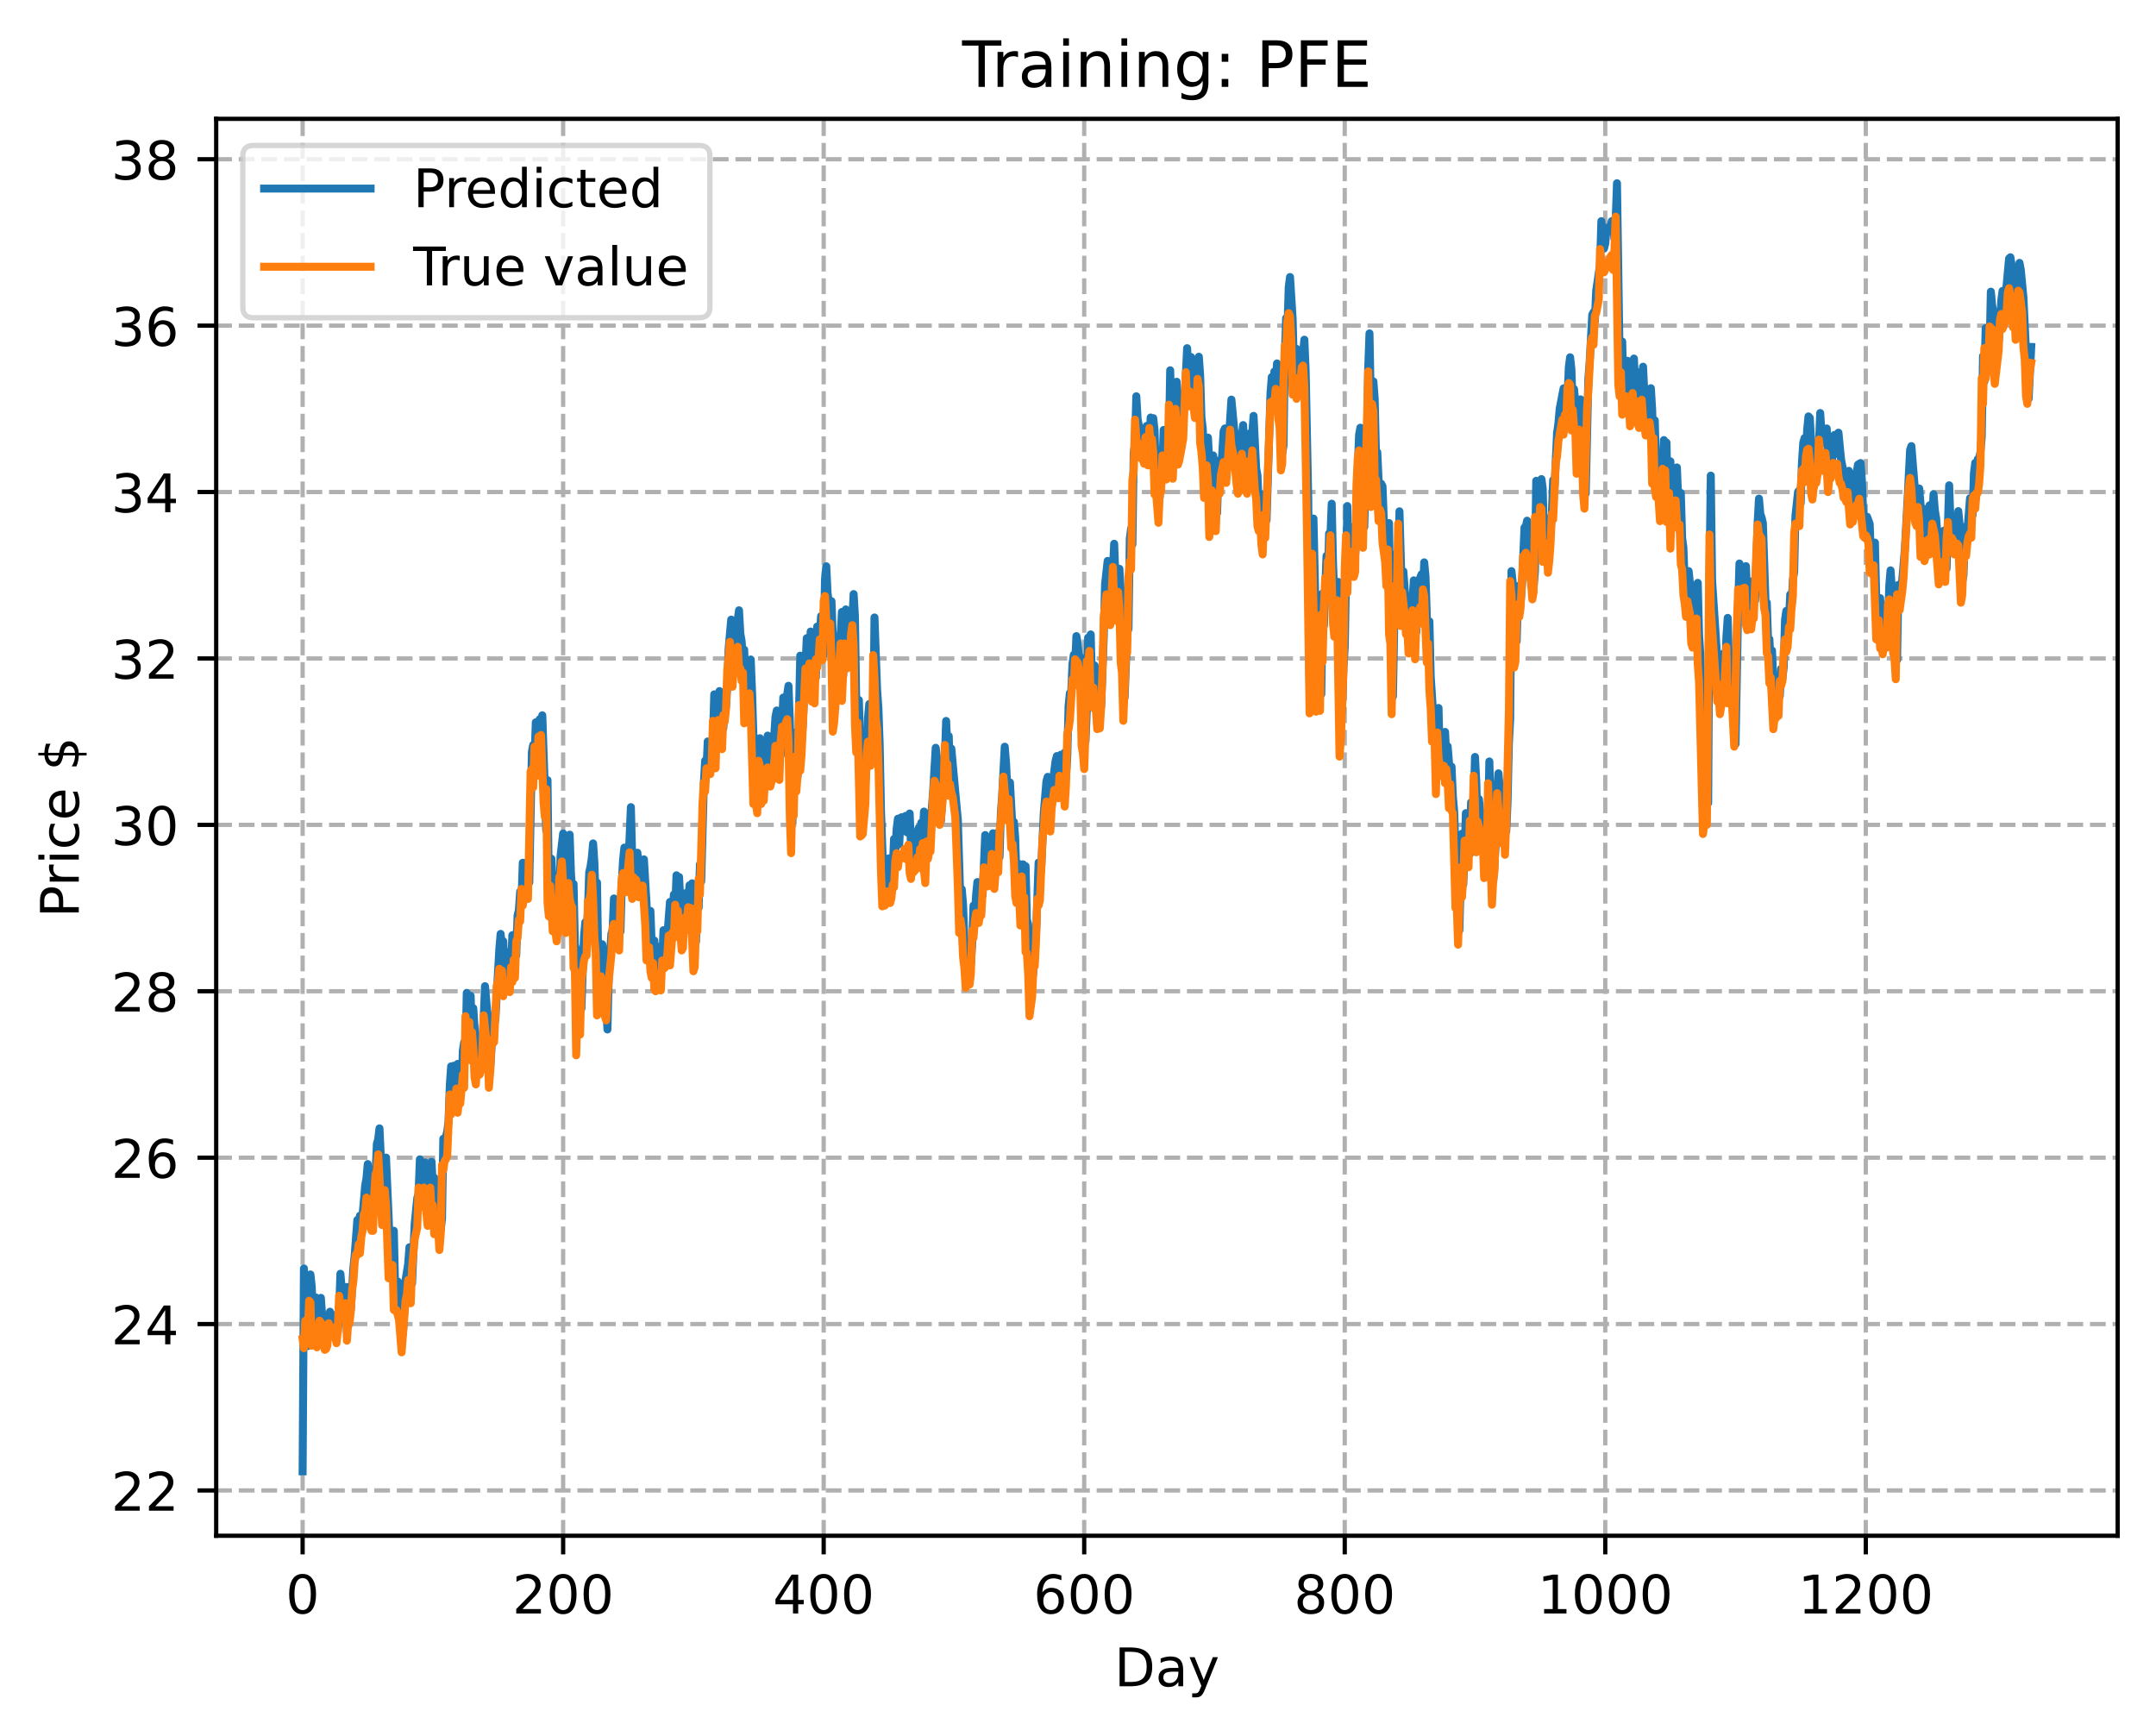 <?xml version="1.0" encoding="utf-8" standalone="no"?>
<!DOCTYPE svg PUBLIC "-//W3C//DTD SVG 1.1//EN"
  "http://www.w3.org/Graphics/SVG/1.1/DTD/svg11.dtd">
<!-- Created with matplotlib (https://matplotlib.org/) -->
<svg height="325.986pt" version="1.1" viewBox="0 0 404.923 325.986" width="404.923pt" xmlns="http://www.w3.org/2000/svg" xmlns:xlink="http://www.w3.org/1999/xlink">
 <defs>
  <style type="text/css">
*{stroke-linecap:butt;stroke-linejoin:round;}
  </style>
 </defs>
 <g id="figure_1">
  <g id="patch_1">
   <path d="M 0 325.986 
L 404.923 325.986 
L 404.923 0 
L 0 0 
z
" style="fill:#ffffff;"/>
  </g>
  <g id="axes_1">
   <g id="patch_2">
    <path d="M 40.603 288.43 
L 397.723 288.43 
L 397.723 22.318 
L 40.603 22.318 
z
" style="fill:#ffffff;"/>
   </g>
   <g id="matplotlib.axis_1">
    <g id="xtick_1">
     <g id="line2d_1">
      <path clip-path="url(#p12e4451dcb)" d="M 56.836 288.43 
L 56.836 22.318 
" style="fill:none;stroke:#b0b0b0;stroke-dasharray:2.96,1.28;stroke-dashoffset:0;stroke-width:0.8;"/>
     </g>
     <g id="line2d_2">
      <defs>
       <path d="M 0 0 
L 0 3.5 
" id="m80d75275c7" style="stroke:#000000;stroke-width:0.8;"/>
      </defs>
      <g>
       <use style="stroke:#000000;stroke-width:0.8;" x="56.836" xlink:href="#m80d75275c7" y="288.43"/>
      </g>
     </g>
     <g id="text_1">
      <!-- 0 -->
      <defs>
       <path d="M 31.781 66.406 
Q 24.172 66.406 20.328 58.906 
Q 16.5 51.422 16.5 36.375 
Q 16.5 21.391 20.328 13.891 
Q 24.172 6.391 31.781 6.391 
Q 39.453 6.391 43.281 13.891 
Q 47.125 21.391 47.125 36.375 
Q 47.125 51.422 43.281 58.906 
Q 39.453 66.406 31.781 66.406 
z
M 31.781 74.219 
Q 44.047 74.219 50.516 64.516 
Q 56.984 54.828 56.984 36.375 
Q 56.984 17.969 50.516 8.266 
Q 44.047 -1.422 31.781 -1.422 
Q 19.531 -1.422 13.062 8.266 
Q 6.594 17.969 6.594 36.375 
Q 6.594 54.828 13.062 64.516 
Q 19.531 74.219 31.781 74.219 
z
" id="DejaVuSans-48"/>
      </defs>
      <g transform="translate(53.655 303.029)scale(0.1 -0.1)">
       <use xlink:href="#DejaVuSans-48"/>
      </g>
     </g>
    </g>
    <g id="xtick_2">
     <g id="line2d_3">
      <path clip-path="url(#p12e4451dcb)" d="M 105.766 288.43 
L 105.766 22.318 
" style="fill:none;stroke:#b0b0b0;stroke-dasharray:2.96,1.28;stroke-dashoffset:0;stroke-width:0.8;"/>
     </g>
     <g id="line2d_4">
      <g>
       <use style="stroke:#000000;stroke-width:0.8;" x="105.766" xlink:href="#m80d75275c7" y="288.43"/>
      </g>
     </g>
     <g id="text_2">
      <!-- 200 -->
      <defs>
       <path d="M 19.188 8.297 
L 53.609 8.297 
L 53.609 0 
L 7.328 0 
L 7.328 8.297 
Q 12.938 14.109 22.625 23.891 
Q 32.328 33.688 34.812 36.531 
Q 39.547 41.844 41.422 45.531 
Q 43.312 49.219 43.312 52.781 
Q 43.312 58.594 39.234 62.25 
Q 35.156 65.922 28.609 65.922 
Q 23.969 65.922 18.812 64.312 
Q 13.672 62.703 7.812 59.422 
L 7.812 69.391 
Q 13.766 71.781 18.938 73 
Q 24.125 74.219 28.422 74.219 
Q 39.75 74.219 46.484 68.547 
Q 53.219 62.891 53.219 53.422 
Q 53.219 48.922 51.531 44.891 
Q 49.859 40.875 45.406 35.406 
Q 44.188 33.984 37.641 27.219 
Q 31.109 20.453 19.188 8.297 
z
" id="DejaVuSans-50"/>
      </defs>
      <g transform="translate(96.223 303.029)scale(0.1 -0.1)">
       <use xlink:href="#DejaVuSans-50"/>
       <use x="63.623" xlink:href="#DejaVuSans-48"/>
       <use x="127.246" xlink:href="#DejaVuSans-48"/>
      </g>
     </g>
    </g>
    <g id="xtick_3">
     <g id="line2d_5">
      <path clip-path="url(#p12e4451dcb)" d="M 154.697 288.43 
L 154.697 22.318 
" style="fill:none;stroke:#b0b0b0;stroke-dasharray:2.96,1.28;stroke-dashoffset:0;stroke-width:0.8;"/>
     </g>
     <g id="line2d_6">
      <g>
       <use style="stroke:#000000;stroke-width:0.8;" x="154.697" xlink:href="#m80d75275c7" y="288.43"/>
      </g>
     </g>
     <g id="text_3">
      <!-- 400 -->
      <defs>
       <path d="M 37.797 64.312 
L 12.891 25.391 
L 37.797 25.391 
z
M 35.203 72.906 
L 47.609 72.906 
L 47.609 25.391 
L 58.016 25.391 
L 58.016 17.188 
L 47.609 17.188 
L 47.609 0 
L 37.797 0 
L 37.797 17.188 
L 4.891 17.188 
L 4.891 26.703 
z
" id="DejaVuSans-52"/>
      </defs>
      <g transform="translate(145.153 303.029)scale(0.1 -0.1)">
       <use xlink:href="#DejaVuSans-52"/>
       <use x="63.623" xlink:href="#DejaVuSans-48"/>
       <use x="127.246" xlink:href="#DejaVuSans-48"/>
      </g>
     </g>
    </g>
    <g id="xtick_4">
     <g id="line2d_7">
      <path clip-path="url(#p12e4451dcb)" d="M 203.628 288.43 
L 203.628 22.318 
" style="fill:none;stroke:#b0b0b0;stroke-dasharray:2.96,1.28;stroke-dashoffset:0;stroke-width:0.8;"/>
     </g>
     <g id="line2d_8">
      <g>
       <use style="stroke:#000000;stroke-width:0.8;" x="203.628" xlink:href="#m80d75275c7" y="288.43"/>
      </g>
     </g>
     <g id="text_4">
      <!-- 600 -->
      <defs>
       <path d="M 33.016 40.375 
Q 26.375 40.375 22.484 35.828 
Q 18.609 31.297 18.609 23.391 
Q 18.609 15.531 22.484 10.953 
Q 26.375 6.391 33.016 6.391 
Q 39.656 6.391 43.531 10.953 
Q 47.406 15.531 47.406 23.391 
Q 47.406 31.297 43.531 35.828 
Q 39.656 40.375 33.016 40.375 
z
M 52.594 71.297 
L 52.594 62.312 
Q 48.875 64.062 45.094 64.984 
Q 41.312 65.922 37.594 65.922 
Q 27.828 65.922 22.672 59.328 
Q 17.531 52.734 16.797 39.406 
Q 19.672 43.656 24.016 45.922 
Q 28.375 48.188 33.594 48.188 
Q 44.578 48.188 50.953 41.516 
Q 57.328 34.859 57.328 23.391 
Q 57.328 12.156 50.688 5.359 
Q 44.047 -1.422 33.016 -1.422 
Q 20.359 -1.422 13.672 8.266 
Q 6.984 17.969 6.984 36.375 
Q 6.984 53.656 15.188 63.938 
Q 23.391 74.219 37.203 74.219 
Q 40.922 74.219 44.703 73.484 
Q 48.484 72.75 52.594 71.297 
z
" id="DejaVuSans-54"/>
      </defs>
      <g transform="translate(194.084 303.029)scale(0.1 -0.1)">
       <use xlink:href="#DejaVuSans-54"/>
       <use x="63.623" xlink:href="#DejaVuSans-48"/>
       <use x="127.246" xlink:href="#DejaVuSans-48"/>
      </g>
     </g>
    </g>
    <g id="xtick_5">
     <g id="line2d_9">
      <path clip-path="url(#p12e4451dcb)" d="M 252.558 288.43 
L 252.558 22.318 
" style="fill:none;stroke:#b0b0b0;stroke-dasharray:2.96,1.28;stroke-dashoffset:0;stroke-width:0.8;"/>
     </g>
     <g id="line2d_10">
      <g>
       <use style="stroke:#000000;stroke-width:0.8;" x="252.558" xlink:href="#m80d75275c7" y="288.43"/>
      </g>
     </g>
     <g id="text_5">
      <!-- 800 -->
      <defs>
       <path d="M 31.781 34.625 
Q 24.75 34.625 20.719 30.859 
Q 16.703 27.094 16.703 20.516 
Q 16.703 13.922 20.719 10.156 
Q 24.75 6.391 31.781 6.391 
Q 38.812 6.391 42.859 10.172 
Q 46.922 13.969 46.922 20.516 
Q 46.922 27.094 42.891 30.859 
Q 38.875 34.625 31.781 34.625 
z
M 21.922 38.812 
Q 15.578 40.375 12.031 44.719 
Q 8.5 49.078 8.5 55.328 
Q 8.5 64.062 14.719 69.141 
Q 20.953 74.219 31.781 74.219 
Q 42.672 74.219 48.875 69.141 
Q 55.078 64.062 55.078 55.328 
Q 55.078 49.078 51.531 44.719 
Q 48 40.375 41.703 38.812 
Q 48.828 37.156 52.797 32.312 
Q 56.781 27.484 56.781 20.516 
Q 56.781 9.906 50.312 4.234 
Q 43.844 -1.422 31.781 -1.422 
Q 19.734 -1.422 13.25 4.234 
Q 6.781 9.906 6.781 20.516 
Q 6.781 27.484 10.781 32.312 
Q 14.797 37.156 21.922 38.812 
z
M 18.312 54.391 
Q 18.312 48.734 21.844 45.562 
Q 25.391 42.391 31.781 42.391 
Q 38.141 42.391 41.719 45.562 
Q 45.312 48.734 45.312 54.391 
Q 45.312 60.062 41.719 63.234 
Q 38.141 66.406 31.781 66.406 
Q 25.391 66.406 21.844 63.234 
Q 18.312 60.062 18.312 54.391 
z
" id="DejaVuSans-56"/>
      </defs>
      <g transform="translate(243.015 303.029)scale(0.1 -0.1)">
       <use xlink:href="#DejaVuSans-56"/>
       <use x="63.623" xlink:href="#DejaVuSans-48"/>
       <use x="127.246" xlink:href="#DejaVuSans-48"/>
      </g>
     </g>
    </g>
    <g id="xtick_6">
     <g id="line2d_11">
      <path clip-path="url(#p12e4451dcb)" d="M 301.489 288.43 
L 301.489 22.318 
" style="fill:none;stroke:#b0b0b0;stroke-dasharray:2.96,1.28;stroke-dashoffset:0;stroke-width:0.8;"/>
     </g>
     <g id="line2d_12">
      <g>
       <use style="stroke:#000000;stroke-width:0.8;" x="301.489" xlink:href="#m80d75275c7" y="288.43"/>
      </g>
     </g>
     <g id="text_6">
      <!-- 1000 -->
      <defs>
       <path d="M 12.406 8.297 
L 28.516 8.297 
L 28.516 63.922 
L 10.984 60.406 
L 10.984 69.391 
L 28.422 72.906 
L 38.281 72.906 
L 38.281 8.297 
L 54.391 8.297 
L 54.391 0 
L 12.406 0 
z
" id="DejaVuSans-49"/>
      </defs>
      <g transform="translate(288.764 303.029)scale(0.1 -0.1)">
       <use xlink:href="#DejaVuSans-49"/>
       <use x="63.623" xlink:href="#DejaVuSans-48"/>
       <use x="127.246" xlink:href="#DejaVuSans-48"/>
       <use x="190.869" xlink:href="#DejaVuSans-48"/>
      </g>
     </g>
    </g>
    <g id="xtick_7">
     <g id="line2d_13">
      <path clip-path="url(#p12e4451dcb)" d="M 350.419 288.43 
L 350.419 22.318 
" style="fill:none;stroke:#b0b0b0;stroke-dasharray:2.96,1.28;stroke-dashoffset:0;stroke-width:0.8;"/>
     </g>
     <g id="line2d_14">
      <g>
       <use style="stroke:#000000;stroke-width:0.8;" x="350.419" xlink:href="#m80d75275c7" y="288.43"/>
      </g>
     </g>
     <g id="text_7">
      <!-- 1200 -->
      <g transform="translate(337.694 303.029)scale(0.1 -0.1)">
       <use xlink:href="#DejaVuSans-49"/>
       <use x="63.623" xlink:href="#DejaVuSans-50"/>
       <use x="127.246" xlink:href="#DejaVuSans-48"/>
       <use x="190.869" xlink:href="#DejaVuSans-48"/>
      </g>
     </g>
    </g>
    <g id="text_8">
     <!-- Day -->
     <defs>
      <path d="M 19.672 64.797 
L 19.672 8.109 
L 31.594 8.109 
Q 46.688 8.109 53.688 14.938 
Q 60.688 21.781 60.688 36.531 
Q 60.688 51.172 53.688 57.984 
Q 46.688 64.797 31.594 64.797 
z
M 9.812 72.906 
L 30.078 72.906 
Q 51.266 72.906 61.172 64.094 
Q 71.094 55.281 71.094 36.531 
Q 71.094 17.672 61.125 8.828 
Q 51.172 0 30.078 0 
L 9.812 0 
z
" id="DejaVuSans-68"/>
      <path d="M 34.281 27.484 
Q 23.391 27.484 19.188 25 
Q 14.984 22.516 14.984 16.5 
Q 14.984 11.719 18.141 8.906 
Q 21.297 6.109 26.703 6.109 
Q 34.188 6.109 38.703 11.406 
Q 43.219 16.703 43.219 25.484 
L 43.219 27.484 
z
M 52.203 31.203 
L 52.203 0 
L 43.219 0 
L 43.219 8.297 
Q 40.141 3.328 35.547 0.953 
Q 30.953 -1.422 24.312 -1.422 
Q 15.922 -1.422 10.953 3.297 
Q 6 8.016 6 15.922 
Q 6 25.141 12.172 29.828 
Q 18.359 34.516 30.609 34.516 
L 43.219 34.516 
L 43.219 35.406 
Q 43.219 41.609 39.141 45 
Q 35.062 48.391 27.688 48.391 
Q 23 48.391 18.547 47.266 
Q 14.109 46.141 10.016 43.891 
L 10.016 52.203 
Q 14.938 54.109 19.578 55.047 
Q 24.219 56 28.609 56 
Q 40.484 56 46.344 49.844 
Q 52.203 43.703 52.203 31.203 
z
" id="DejaVuSans-97"/>
      <path d="M 32.172 -5.078 
Q 28.375 -14.844 24.75 -17.812 
Q 21.141 -20.797 15.094 -20.797 
L 7.906 -20.797 
L 7.906 -13.281 
L 13.188 -13.281 
Q 16.891 -13.281 18.938 -11.516 
Q 21 -9.766 23.484 -3.219 
L 25.094 0.875 
L 2.984 54.688 
L 12.5 54.688 
L 29.594 11.922 
L 46.688 54.688 
L 56.203 54.688 
z
" id="DejaVuSans-121"/>
     </defs>
     <g transform="translate(209.29 316.707)scale(0.1 -0.1)">
      <use xlink:href="#DejaVuSans-68"/>
      <use x="77.002" xlink:href="#DejaVuSans-97"/>
      <use x="138.281" xlink:href="#DejaVuSans-121"/>
     </g>
    </g>
   </g>
   <g id="matplotlib.axis_2">
    <g id="ytick_1">
     <g id="line2d_15">
      <path clip-path="url(#p12e4451dcb)" d="M 40.603 279.928 
L 397.723 279.928 
" style="fill:none;stroke:#b0b0b0;stroke-dasharray:2.96,1.28;stroke-dashoffset:0;stroke-width:0.8;"/>
     </g>
     <g id="line2d_16">
      <defs>
       <path d="M 0 0 
L -3.5 0 
" id="mfaeb3e517c" style="stroke:#000000;stroke-width:0.8;"/>
      </defs>
      <g>
       <use style="stroke:#000000;stroke-width:0.8;" x="40.603" xlink:href="#mfaeb3e517c" y="279.928"/>
      </g>
     </g>
     <g id="text_9">
      <!-- 22 -->
      <g transform="translate(20.878 283.727)scale(0.1 -0.1)">
       <use xlink:href="#DejaVuSans-50"/>
       <use x="63.623" xlink:href="#DejaVuSans-50"/>
      </g>
     </g>
    </g>
    <g id="ytick_2">
     <g id="line2d_17">
      <path clip-path="url(#p12e4451dcb)" d="M 40.603 248.675 
L 397.723 248.675 
" style="fill:none;stroke:#b0b0b0;stroke-dasharray:2.96,1.28;stroke-dashoffset:0;stroke-width:0.8;"/>
     </g>
     <g id="line2d_18">
      <g>
       <use style="stroke:#000000;stroke-width:0.8;" x="40.603" xlink:href="#mfaeb3e517c" y="248.675"/>
      </g>
     </g>
     <g id="text_10">
      <!-- 24 -->
      <g transform="translate(20.878 252.475)scale(0.1 -0.1)">
       <use xlink:href="#DejaVuSans-50"/>
       <use x="63.623" xlink:href="#DejaVuSans-52"/>
      </g>
     </g>
    </g>
    <g id="ytick_3">
     <g id="line2d_19">
      <path clip-path="url(#p12e4451dcb)" d="M 40.603 217.423 
L 397.723 217.423 
" style="fill:none;stroke:#b0b0b0;stroke-dasharray:2.96,1.28;stroke-dashoffset:0;stroke-width:0.8;"/>
     </g>
     <g id="line2d_20">
      <g>
       <use style="stroke:#000000;stroke-width:0.8;" x="40.603" xlink:href="#mfaeb3e517c" y="217.423"/>
      </g>
     </g>
     <g id="text_11">
      <!-- 26 -->
      <g transform="translate(20.878 221.222)scale(0.1 -0.1)">
       <use xlink:href="#DejaVuSans-50"/>
       <use x="63.623" xlink:href="#DejaVuSans-54"/>
      </g>
     </g>
    </g>
    <g id="ytick_4">
     <g id="line2d_21">
      <path clip-path="url(#p12e4451dcb)" d="M 40.603 186.17 
L 397.723 186.17 
" style="fill:none;stroke:#b0b0b0;stroke-dasharray:2.96,1.28;stroke-dashoffset:0;stroke-width:0.8;"/>
     </g>
     <g id="line2d_22">
      <g>
       <use style="stroke:#000000;stroke-width:0.8;" x="40.603" xlink:href="#mfaeb3e517c" y="186.17"/>
      </g>
     </g>
     <g id="text_12">
      <!-- 28 -->
      <g transform="translate(20.878 189.969)scale(0.1 -0.1)">
       <use xlink:href="#DejaVuSans-50"/>
       <use x="63.623" xlink:href="#DejaVuSans-56"/>
      </g>
     </g>
    </g>
    <g id="ytick_5">
     <g id="line2d_23">
      <path clip-path="url(#p12e4451dcb)" d="M 40.603 154.917 
L 397.723 154.917 
" style="fill:none;stroke:#b0b0b0;stroke-dasharray:2.96,1.28;stroke-dashoffset:0;stroke-width:0.8;"/>
     </g>
     <g id="line2d_24">
      <g>
       <use style="stroke:#000000;stroke-width:0.8;" x="40.603" xlink:href="#mfaeb3e517c" y="154.917"/>
      </g>
     </g>
     <g id="text_13">
      <!-- 30 -->
      <defs>
       <path d="M 40.578 39.312 
Q 47.656 37.797 51.625 33 
Q 55.609 28.219 55.609 21.188 
Q 55.609 10.406 48.188 4.484 
Q 40.766 -1.422 27.094 -1.422 
Q 22.516 -1.422 17.656 -0.516 
Q 12.797 0.391 7.625 2.203 
L 7.625 11.719 
Q 11.719 9.328 16.594 8.109 
Q 21.484 6.891 26.812 6.891 
Q 36.078 6.891 40.938 10.547 
Q 45.797 14.203 45.797 21.188 
Q 45.797 27.641 41.281 31.266 
Q 36.766 34.906 28.719 34.906 
L 20.219 34.906 
L 20.219 43.016 
L 29.109 43.016 
Q 36.375 43.016 40.234 45.922 
Q 44.094 48.828 44.094 54.297 
Q 44.094 59.906 40.109 62.906 
Q 36.141 65.922 28.719 65.922 
Q 24.656 65.922 20.016 65.031 
Q 15.375 64.156 9.812 62.312 
L 9.812 71.094 
Q 15.438 72.656 20.344 73.438 
Q 25.25 74.219 29.594 74.219 
Q 40.828 74.219 47.359 69.109 
Q 53.906 64.016 53.906 55.328 
Q 53.906 49.266 50.438 45.094 
Q 46.969 40.922 40.578 39.312 
z
" id="DejaVuSans-51"/>
      </defs>
      <g transform="translate(20.878 158.717)scale(0.1 -0.1)">
       <use xlink:href="#DejaVuSans-51"/>
       <use x="63.623" xlink:href="#DejaVuSans-48"/>
      </g>
     </g>
    </g>
    <g id="ytick_6">
     <g id="line2d_25">
      <path clip-path="url(#p12e4451dcb)" d="M 40.603 123.665 
L 397.723 123.665 
" style="fill:none;stroke:#b0b0b0;stroke-dasharray:2.96,1.28;stroke-dashoffset:0;stroke-width:0.8;"/>
     </g>
     <g id="line2d_26">
      <g>
       <use style="stroke:#000000;stroke-width:0.8;" x="40.603" xlink:href="#mfaeb3e517c" y="123.665"/>
      </g>
     </g>
     <g id="text_14">
      <!-- 32 -->
      <g transform="translate(20.878 127.464)scale(0.1 -0.1)">
       <use xlink:href="#DejaVuSans-51"/>
       <use x="63.623" xlink:href="#DejaVuSans-50"/>
      </g>
     </g>
    </g>
    <g id="ytick_7">
     <g id="line2d_27">
      <path clip-path="url(#p12e4451dcb)" d="M 40.603 92.412 
L 397.723 92.412 
" style="fill:none;stroke:#b0b0b0;stroke-dasharray:2.96,1.28;stroke-dashoffset:0;stroke-width:0.8;"/>
     </g>
     <g id="line2d_28">
      <g>
       <use style="stroke:#000000;stroke-width:0.8;" x="40.603" xlink:href="#mfaeb3e517c" y="92.412"/>
      </g>
     </g>
     <g id="text_15">
      <!-- 34 -->
      <g transform="translate(20.878 96.211)scale(0.1 -0.1)">
       <use xlink:href="#DejaVuSans-51"/>
       <use x="63.623" xlink:href="#DejaVuSans-52"/>
      </g>
     </g>
    </g>
    <g id="ytick_8">
     <g id="line2d_29">
      <path clip-path="url(#p12e4451dcb)" d="M 40.603 61.159 
L 397.723 61.159 
" style="fill:none;stroke:#b0b0b0;stroke-dasharray:2.96,1.28;stroke-dashoffset:0;stroke-width:0.8;"/>
     </g>
     <g id="line2d_30">
      <g>
       <use style="stroke:#000000;stroke-width:0.8;" x="40.603" xlink:href="#mfaeb3e517c" y="61.159"/>
      </g>
     </g>
     <g id="text_16">
      <!-- 36 -->
      <g transform="translate(20.878 64.959)scale(0.1 -0.1)">
       <use xlink:href="#DejaVuSans-51"/>
       <use x="63.623" xlink:href="#DejaVuSans-54"/>
      </g>
     </g>
    </g>
    <g id="ytick_9">
     <g id="line2d_31">
      <path clip-path="url(#p12e4451dcb)" d="M 40.603 29.907 
L 397.723 29.907 
" style="fill:none;stroke:#b0b0b0;stroke-dasharray:2.96,1.28;stroke-dashoffset:0;stroke-width:0.8;"/>
     </g>
     <g id="line2d_32">
      <g>
       <use style="stroke:#000000;stroke-width:0.8;" x="40.603" xlink:href="#mfaeb3e517c" y="29.907"/>
      </g>
     </g>
     <g id="text_17">
      <!-- 38 -->
      <g transform="translate(20.878 33.706)scale(0.1 -0.1)">
       <use xlink:href="#DejaVuSans-51"/>
       <use x="63.623" xlink:href="#DejaVuSans-56"/>
      </g>
     </g>
    </g>
    <g id="text_18">
     <!-- Price $ -->
     <defs>
      <path d="M 19.672 64.797 
L 19.672 37.406 
L 32.078 37.406 
Q 38.969 37.406 42.719 40.969 
Q 46.484 44.531 46.484 51.125 
Q 46.484 57.672 42.719 61.234 
Q 38.969 64.797 32.078 64.797 
z
M 9.812 72.906 
L 32.078 72.906 
Q 44.344 72.906 50.609 67.359 
Q 56.891 61.812 56.891 51.125 
Q 56.891 40.328 50.609 34.812 
Q 44.344 29.297 32.078 29.297 
L 19.672 29.297 
L 19.672 0 
L 9.812 0 
z
" id="DejaVuSans-80"/>
      <path d="M 41.109 46.297 
Q 39.594 47.172 37.812 47.578 
Q 36.031 48 33.891 48 
Q 26.266 48 22.188 43.047 
Q 18.109 38.094 18.109 28.812 
L 18.109 0 
L 9.078 0 
L 9.078 54.688 
L 18.109 54.688 
L 18.109 46.188 
Q 20.953 51.172 25.484 53.578 
Q 30.031 56 36.531 56 
Q 37.453 56 38.578 55.875 
Q 39.703 55.766 41.062 55.516 
z
" id="DejaVuSans-114"/>
      <path d="M 9.422 54.688 
L 18.406 54.688 
L 18.406 0 
L 9.422 0 
z
M 9.422 75.984 
L 18.406 75.984 
L 18.406 64.594 
L 9.422 64.594 
z
" id="DejaVuSans-105"/>
      <path d="M 48.781 52.594 
L 48.781 44.188 
Q 44.969 46.297 41.141 47.344 
Q 37.312 48.391 33.406 48.391 
Q 24.656 48.391 19.812 42.844 
Q 14.984 37.312 14.984 27.297 
Q 14.984 17.281 19.812 11.734 
Q 24.656 6.203 33.406 6.203 
Q 37.312 6.203 41.141 7.25 
Q 44.969 8.297 48.781 10.406 
L 48.781 2.094 
Q 45.016 0.344 40.984 -0.531 
Q 36.969 -1.422 32.422 -1.422 
Q 20.062 -1.422 12.781 6.344 
Q 5.516 14.109 5.516 27.297 
Q 5.516 40.672 12.859 48.328 
Q 20.219 56 33.016 56 
Q 37.156 56 41.109 55.141 
Q 45.062 54.297 48.781 52.594 
z
" id="DejaVuSans-99"/>
      <path d="M 56.203 29.594 
L 56.203 25.203 
L 14.891 25.203 
Q 15.484 15.922 20.484 11.062 
Q 25.484 6.203 34.422 6.203 
Q 39.594 6.203 44.453 7.469 
Q 49.312 8.734 54.109 11.281 
L 54.109 2.781 
Q 49.266 0.734 44.188 -0.344 
Q 39.109 -1.422 33.891 -1.422 
Q 20.797 -1.422 13.156 6.188 
Q 5.516 13.812 5.516 26.812 
Q 5.516 40.234 12.766 48.109 
Q 20.016 56 32.328 56 
Q 43.359 56 49.781 48.891 
Q 56.203 41.797 56.203 29.594 
z
M 47.219 32.234 
Q 47.125 39.594 43.094 43.984 
Q 39.062 48.391 32.422 48.391 
Q 24.906 48.391 20.391 44.141 
Q 15.875 39.891 15.188 32.172 
z
" id="DejaVuSans-101"/>
      <path id="DejaVuSans-32"/>
      <path d="M 33.797 -14.703 
L 28.906 -14.703 
L 28.859 0 
Q 23.734 0.094 18.609 1.188 
Q 13.484 2.297 8.297 4.5 
L 8.297 13.281 
Q 13.281 10.156 18.375 8.562 
Q 23.484 6.984 28.906 6.938 
L 28.906 29.203 
Q 18.109 30.953 13.203 35.156 
Q 8.297 39.359 8.297 46.688 
Q 8.297 54.641 13.625 59.219 
Q 18.953 63.812 28.906 64.5 
L 28.906 75.984 
L 33.797 75.984 
L 33.797 64.656 
Q 38.328 64.453 42.578 63.688 
Q 46.828 62.938 50.875 61.625 
L 50.875 53.078 
Q 46.828 55.125 42.547 56.25 
Q 38.281 57.375 33.797 57.562 
L 33.797 36.719 
Q 44.875 35.016 50.094 30.609 
Q 55.328 26.219 55.328 18.609 
Q 55.328 10.359 49.781 5.594 
Q 44.234 0.828 33.797 0.094 
z
M 28.906 37.594 
L 28.906 57.625 
Q 23.25 56.984 20.266 54.391 
Q 17.281 51.812 17.281 47.516 
Q 17.281 43.312 20.031 40.969 
Q 22.797 38.625 28.906 37.594 
z
M 33.797 28.219 
L 33.797 7.078 
Q 39.984 7.906 43.141 10.594 
Q 46.297 13.281 46.297 17.672 
Q 46.297 21.969 43.281 24.5 
Q 40.281 27.047 33.797 28.219 
z
" id="DejaVuSans-36"/>
     </defs>
     <g transform="translate(14.798 172.342)rotate(-90)scale(0.1 -0.1)">
      <use xlink:href="#DejaVuSans-80"/>
      <use x="58.553" xlink:href="#DejaVuSans-114"/>
      <use x="99.666" xlink:href="#DejaVuSans-105"/>
      <use x="127.449" xlink:href="#DejaVuSans-99"/>
      <use x="182.43" xlink:href="#DejaVuSans-101"/>
      <use x="243.953" xlink:href="#DejaVuSans-32"/>
      <use x="275.74" xlink:href="#DejaVuSans-36"/>
     </g>
    </g>
   </g>
   <g id="line2d_33">
    <path clip-path="url(#p12e4451dcb)" d="M 56.836 276.334 
L 57.081 238.229 
L 57.325 251.457 
L 57.57 244.915 
L 57.814 252.807 
L 58.059 251.455 
L 58.304 239.36 
L 58.548 241.654 
L 58.793 247.443 
L 59.038 243.935 
L 59.282 243.665 
L 59.527 244.243 
L 59.772 250.648 
L 60.016 244.368 
L 60.261 243.751 
L 60.75 250.529 
L 60.995 248.717 
L 61.24 252.642 
L 61.729 249.8 
L 61.974 246.357 
L 62.218 249.416 
L 62.463 249.886 
L 62.708 247.005 
L 62.952 249.616 
L 63.197 247.318 
L 63.441 250.167 
L 63.686 246.404 
L 63.931 239.227 
L 64.42 244.762 
L 64.665 242.743 
L 64.909 244.621 
L 65.154 241.716 
L 65.399 249.075 
L 65.643 244.942 
L 65.888 245.921 
L 66.377 238.077 
L 66.622 235.711 
L 67.111 229.127 
L 67.356 230.412 
L 67.601 228.327 
L 67.845 231.135 
L 68.579 222.695 
L 68.824 221.316 
L 69.069 218.626 
L 69.313 222.287 
L 69.558 224.07 
L 69.802 227.24 
L 70.047 227.744 
L 70.292 226.28 
L 70.781 214.819 
L 71.026 213.96 
L 71.27 211.923 
L 72.004 227.523 
L 72.494 217.412 
L 72.983 228.399 
L 73.228 235.108 
L 73.472 233.555 
L 73.717 233.175 
L 73.962 231.155 
L 74.206 241.7 
L 74.451 241.584 
L 74.696 240.667 
L 74.94 241.942 
L 75.185 244.098 
L 75.674 250.531 
L 75.919 246.622 
L 76.163 240.478 
L 76.653 237.443 
L 76.897 234.247 
L 77.387 241.035 
L 77.876 229.866 
L 78.365 225.027 
L 78.61 224.189 
L 78.855 217.742 
L 79.099 218.836 
L 79.589 224.091 
L 79.833 218.327 
L 80.567 226.843 
L 81.056 218.206 
L 81.301 223.192 
L 81.546 221.185 
L 81.79 227.084 
L 82.035 226.16 
L 82.28 223.432 
L 82.769 231.057 
L 83.014 228.828 
L 83.258 213.877 
L 83.503 216.724 
L 83.748 213.529 
L 83.992 212.502 
L 84.237 210.691 
L 84.482 203.809 
L 84.726 200.274 
L 84.971 204.077 
L 85.216 200.165 
L 85.46 204.056 
L 85.705 205.114 
L 85.95 199.816 
L 86.194 206.095 
L 86.439 202.522 
L 86.684 204.616 
L 86.928 197.323 
L 87.173 195.749 
L 87.417 198.878 
L 87.662 186.481 
L 88.151 193.816 
L 88.396 187.029 
L 88.641 195.465 
L 88.885 189.35 
L 89.619 200.412 
L 89.864 195.762 
L 90.109 198.164 
L 90.598 195.733 
L 90.843 191.46 
L 91.087 185.219 
L 91.821 193.461 
L 92.066 200.781 
L 92.311 196.918 
L 92.555 190.806 
L 92.8 192.53 
L 93.044 191.275 
L 93.778 178.251 
L 94.023 175.396 
L 94.268 177.854 
L 94.512 176.763 
L 94.757 182.09 
L 95.246 178.852 
L 95.491 183.071 
L 95.736 181.576 
L 95.98 182.056 
L 96.225 175.645 
L 96.47 180.322 
L 96.714 175.458 
L 96.959 179.424 
L 97.204 171.963 
L 97.448 170.975 
L 97.693 167.442 
L 97.938 169.541 
L 98.182 162.04 
L 98.427 165.776 
L 98.672 162.083 
L 98.916 165.489 
L 99.161 164.825 
L 99.405 165.737 
L 99.895 141.218 
L 100.139 139.911 
L 100.384 142.918 
L 100.629 135.656 
L 101.118 142.404 
L 101.363 135.071 
L 101.607 137.485 
L 101.852 134.344 
L 102.586 155.984 
L 102.831 146.527 
L 103.075 167.3 
L 103.32 167.312 
L 103.565 161.285 
L 104.054 170.57 
L 104.299 164.889 
L 104.543 170.915 
L 104.788 173.609 
L 105.032 170.573 
L 105.277 160.781 
L 105.766 156.539 
L 106.5 171.369 
L 106.745 170.235 
L 106.99 156.762 
L 107.234 164.1 
L 107.479 167.403 
L 107.724 166.02 
L 107.968 177.386 
L 108.213 178.363 
L 108.458 191.155 
L 108.702 185.237 
L 109.192 189.447 
L 109.681 175.922 
L 109.926 173.212 
L 110.17 174.941 
L 110.415 171.359 
L 110.66 163.818 
L 110.904 162.79 
L 111.149 161.101 
L 111.393 158.403 
L 111.638 162.1 
L 111.883 170.221 
L 112.127 165.756 
L 112.372 181.627 
L 112.617 184.948 
L 112.861 183.017 
L 113.106 177.346 
L 113.351 178.782 
L 113.84 188.671 
L 114.085 193.349 
L 114.329 183.345 
L 114.819 175.411 
L 115.063 174.605 
L 115.308 168.742 
L 116.042 172.94 
L 116.287 171.771 
L 116.531 174.966 
L 116.776 166.044 
L 117.02 161.476 
L 117.265 159.194 
L 117.754 166.377 
L 117.999 162.906 
L 118.488 151.593 
L 118.733 161.174 
L 118.978 163.441 
L 119.222 161.199 
L 119.467 164.185 
L 119.712 160.152 
L 120.201 165.205 
L 120.446 163.147 
L 120.69 164.639 
L 120.935 161.394 
L 121.424 169.585 
L 121.669 176.781 
L 121.914 174.978 
L 122.158 171.079 
L 122.403 177.637 
L 122.648 179.391 
L 122.892 176.65 
L 123.137 181.133 
L 123.381 182.777 
L 123.626 178.745 
L 123.871 180.151 
L 124.115 177.712 
L 124.36 180.912 
L 124.605 174.705 
L 124.849 177.242 
L 125.339 175.733 
L 125.828 169.396 
L 126.073 175.748 
L 126.562 167.997 
L 126.807 171.194 
L 127.051 164.39 
L 127.296 168.793 
L 127.541 164.717 
L 127.785 169.632 
L 128.03 171.606 
L 128.275 174.58 
L 128.519 172.851 
L 128.764 167.75 
L 129.008 172.139 
L 129.498 166.263 
L 129.742 169.921 
L 129.987 165.895 
L 130.476 177.743 
L 130.721 176.804 
L 130.966 168.419 
L 131.21 170.508 
L 131.455 162.325 
L 131.7 165.516 
L 132.189 147.203 
L 132.434 142.864 
L 132.678 144.503 
L 132.923 139.255 
L 133.168 141.206 
L 133.412 139.4 
L 133.657 139.927 
L 133.902 138.481 
L 134.146 130.404 
L 134.636 139.594 
L 134.88 132.911 
L 135.125 129.794 
L 135.859 136.716 
L 136.103 131.216 
L 136.348 132.744 
L 136.593 128.895 
L 136.837 121.952 
L 137.327 116.374 
L 137.571 119.541 
L 137.816 124.43 
L 138.061 120.214 
L 138.795 114.62 
L 139.039 118.987 
L 139.284 120.378 
L 139.529 123.962 
L 139.773 122.02 
L 140.018 131.064 
L 140.263 129.673 
L 140.507 131.387 
L 140.752 124.857 
L 140.996 123.865 
L 141.241 129.794 
L 141.73 145.868 
L 141.975 145.241 
L 142.22 143.381 
L 142.464 147.914 
L 142.709 138.646 
L 142.954 139.374 
L 143.198 145.008 
L 143.443 143.571 
L 143.688 145.649 
L 144.177 138.159 
L 144.422 138.852 
L 144.666 140.954 
L 144.911 144.48 
L 145.156 141.993 
L 145.645 134.62 
L 145.89 133.437 
L 146.134 135.487 
L 146.379 140.038 
L 146.624 141.857 
L 147.113 131.008 
L 147.602 133.962 
L 147.847 130.396 
L 148.091 128.8 
L 148.336 135.206 
L 148.581 147.704 
L 148.825 154.474 
L 149.07 140.77 
L 149.315 148.278 
L 149.559 137.502 
L 149.804 145.757 
L 150.293 123.142 
L 150.538 139.471 
L 150.783 136.114 
L 151.517 119.854 
L 151.761 124.525 
L 152.006 123.526 
L 152.251 118.611 
L 152.495 121.202 
L 152.74 126.778 
L 152.984 126.359 
L 153.229 127.269 
L 153.474 117.682 
L 153.718 123.136 
L 154.208 115.719 
L 154.697 122.952 
L 154.942 108.879 
L 155.186 106.358 
L 155.431 111.467 
L 155.92 114.817 
L 156.165 112.915 
L 156.41 119.65 
L 156.654 131.857 
L 156.899 130.557 
L 157.388 119.514 
L 157.633 124.345 
L 158.122 114.933 
L 158.367 126.846 
L 158.856 114.458 
L 159.345 120.301 
L 159.59 117.02 
L 159.835 120.848 
L 160.324 111.577 
L 160.569 115.756 
L 160.813 132.15 
L 161.058 136.297 
L 161.303 131.475 
L 161.547 139.223 
L 161.792 151.037 
L 162.037 150.561 
L 162.281 149.64 
L 162.771 143.916 
L 163.015 134.811 
L 163.26 132.216 
L 163.505 134.201 
L 163.749 140.163 
L 163.994 138.955 
L 164.239 115.97 
L 164.728 129.495 
L 164.972 132.979 
L 165.217 139.861 
L 165.462 152.357 
L 165.951 165.962 
L 166.196 162.368 
L 166.44 166.851 
L 166.685 162.378 
L 166.93 161.212 
L 167.174 165.11 
L 167.419 166.404 
L 167.664 163.521 
L 167.908 157.569 
L 168.153 160.014 
L 168.398 155.722 
L 168.642 153.761 
L 168.887 158.571 
L 169.132 153.595 
L 169.376 153.472 
L 169.621 155.823 
L 169.866 154.919 
L 170.11 153.233 
L 170.355 156.331 
L 170.844 152.782 
L 171.089 158.619 
L 171.333 161.1 
L 171.578 158.533 
L 171.823 160.046 
L 172.312 156.236 
L 172.557 155.469 
L 172.801 158.372 
L 173.046 154.503 
L 173.291 157.021 
L 173.535 152.422 
L 173.78 158.318 
L 174.025 161.459 
L 174.269 155.119 
L 174.514 158.206 
L 175.248 148.713 
L 175.737 140.45 
L 175.982 142.471 
L 176.227 148.171 
L 176.716 154.208 
L 177.45 142.996 
L 177.694 135.402 
L 177.939 140.738 
L 178.184 138.242 
L 178.428 144.842 
L 178.673 140.593 
L 179.407 148.684 
L 179.896 154.016 
L 180.386 169.792 
L 180.63 166.999 
L 180.875 169.915 
L 181.12 176.302 
L 181.609 181.542 
L 181.854 177.101 
L 182.098 177.383 
L 182.343 180.953 
L 182.588 177.343 
L 182.832 170.08 
L 183.077 172.851 
L 183.321 168.122 
L 183.566 165.66 
L 183.811 168.671 
L 184.055 170.074 
L 184.3 167.583 
L 184.545 168.131 
L 185.034 156.83 
L 185.279 160.482 
L 185.523 158.871 
L 185.768 162.982 
L 186.013 158.808 
L 186.257 160.386 
L 186.502 156.495 
L 186.991 163.968 
L 187.481 156.306 
L 187.725 160.955 
L 187.97 152.784 
L 188.215 149.479 
L 188.704 140.24 
L 188.948 143.282 
L 189.438 153.382 
L 189.682 146.955 
L 190.172 155.902 
L 190.416 154.349 
L 190.661 157.267 
L 190.906 164.71 
L 191.15 166.286 
L 191.395 162.27 
L 191.64 163.622 
L 191.884 170.084 
L 192.129 162.332 
L 192.374 166.669 
L 192.618 162.673 
L 192.863 172.684 
L 193.108 173.66 
L 193.597 188.751 
L 193.842 184.352 
L 194.086 182.286 
L 194.331 175.808 
L 194.575 175.737 
L 195.065 161.994 
L 195.309 164.805 
L 195.554 163.18 
L 196.043 152.571 
L 196.533 146.715 
L 196.777 145.902 
L 197.022 149.046 
L 197.267 147.972 
L 197.511 151.332 
L 197.756 146.787 
L 198.245 142.93 
L 198.49 141.998 
L 198.979 147.672 
L 199.224 141.756 
L 199.469 145.103 
L 199.713 143.731 
L 199.958 141.342 
L 200.203 146.238 
L 200.447 142.058 
L 200.692 132.582 
L 200.936 130.175 
L 201.181 130.113 
L 201.426 124.689 
L 201.67 122.968 
L 201.915 125.329 
L 202.16 119.473 
L 202.404 120.794 
L 202.649 123.723 
L 202.894 123.382 
L 203.138 123.781 
L 203.383 136.125 
L 203.872 139.225 
L 204.117 133.405 
L 204.362 119.76 
L 204.606 123.056 
L 204.851 119.153 
L 205.096 129.016 
L 205.34 128.961 
L 205.585 124.991 
L 205.83 129.503 
L 206.074 130.912 
L 206.319 133.866 
L 206.563 128.755 
L 206.808 132.724 
L 207.297 119.612 
L 207.542 109.735 
L 208.031 105.346 
L 208.276 110.704 
L 208.521 111.063 
L 208.765 112.265 
L 209.255 102.127 
L 209.499 108.601 
L 209.744 106.973 
L 209.989 111.673 
L 210.233 106.823 
L 210.478 110.766 
L 210.723 119.376 
L 210.967 123.149 
L 211.212 131.012 
L 211.701 118.906 
L 211.946 118.067 
L 212.191 101.158 
L 212.435 99.26 
L 212.68 102.247 
L 212.924 85.035 
L 213.169 83.273 
L 213.414 74.422 
L 213.658 78.709 
L 213.903 79.995 
L 214.392 85.14 
L 214.637 81.63 
L 214.882 85.428 
L 215.126 86.122 
L 215.371 79.982 
L 215.616 80.86 
L 215.86 84.28 
L 216.105 78.415 
L 216.35 80.579 
L 216.594 78.531 
L 216.839 80.83 
L 217.084 89.435 
L 217.328 88.149 
L 217.573 92.152 
L 217.818 93.298 
L 218.062 87.45 
L 218.307 87.581 
L 218.551 80.747 
L 218.796 87.105 
L 219.041 83.34 
L 219.285 86.284 
L 219.53 83.224 
L 219.775 69.544 
L 220.019 79.057 
L 220.264 81.825 
L 220.509 86.916 
L 220.998 71.702 
L 221.487 83.102 
L 222.221 76.049 
L 222.466 75.794 
L 222.955 65.392 
L 223.2 70.18 
L 223.445 72.19 
L 223.689 67.052 
L 224.179 73.804 
L 224.423 73.83 
L 224.668 74.644 
L 224.912 73.221 
L 225.157 67 
L 225.402 70.443 
L 225.646 78.372 
L 225.891 80.496 
L 226.38 90.928 
L 226.87 82.188 
L 227.114 86.773 
L 227.359 98.125 
L 227.604 94.713 
L 227.848 85.535 
L 228.093 88.066 
L 228.582 96.355 
L 228.827 89.031 
L 229.072 86.454 
L 229.316 89.106 
L 229.806 81 
L 230.05 80.468 
L 230.539 86.648 
L 231.273 75.052 
L 231.763 80.303 
L 232.007 82.45 
L 232.497 88.294 
L 232.741 89.991 
L 232.986 87.612 
L 233.231 82.052 
L 233.475 79.836 
L 233.965 88.853 
L 234.209 87.538 
L 234.454 88.313 
L 234.699 81.413 
L 234.943 85.128 
L 235.433 78.108 
L 235.922 87.958 
L 236.167 89.247 
L 236.411 94.972 
L 236.656 95.994 
L 236.9 92.855 
L 237.39 100.086 
L 237.634 93.058 
L 237.879 97.662 
L 238.613 73.915 
L 238.858 70.803 
L 239.102 73.235 
L 239.347 69.78 
L 239.592 72.277 
L 239.836 68.259 
L 240.57 77.463 
L 240.815 85.161 
L 241.06 83.688 
L 241.304 66.811 
L 241.549 59.751 
L 241.794 62.005 
L 242.038 53.939 
L 242.283 52.028 
L 242.772 59.836 
L 243.017 69.176 
L 243.261 69.545 
L 243.506 65.52 
L 243.751 71.848 
L 243.995 68.073 
L 244.24 68.295 
L 244.485 69.033 
L 244.974 63.801 
L 245.219 69.627 
L 245.708 93.938 
L 245.953 128.312 
L 246.197 125.518 
L 246.687 97.39 
L 247.421 130.543 
L 247.665 119.32 
L 247.91 119.562 
L 248.155 130.38 
L 248.399 111.467 
L 248.644 117.502 
L 249.133 104.398 
L 249.378 108.857 
L 249.622 100.188 
L 249.867 100.846 
L 250.112 94.598 
L 250.356 105.745 
L 250.846 117.931 
L 251.09 110.785 
L 251.335 109.291 
L 251.58 119.391 
L 251.824 135.539 
L 252.069 132.761 
L 252.314 125.415 
L 252.558 121.572 
L 253.048 95.041 
L 253.292 106.04 
L 253.537 98.9 
L 253.782 104.684 
L 254.026 99.816 
L 254.271 101.362 
L 254.515 104.211 
L 254.76 101.32 
L 255.005 88.305 
L 255.249 81.646 
L 255.494 80.331 
L 256.228 98.97 
L 256.473 88.525 
L 256.717 85.156 
L 256.962 69.313 
L 257.207 62.618 
L 257.696 88.927 
L 257.941 71.636 
L 258.185 74.9 
L 258.43 85.604 
L 258.675 84.943 
L 259.164 95.668 
L 259.409 90.851 
L 259.653 91.335 
L 259.898 97.893 
L 260.632 105.28 
L 260.876 98.241 
L 261.121 116.686 
L 261.366 115.032 
L 261.61 130.789 
L 262.1 104.1 
L 262.589 108.92 
L 262.834 96.032 
L 263.323 113.071 
L 263.568 107.293 
L 264.302 117.207 
L 264.546 112.973 
L 264.791 119.21 
L 265.036 116.813 
L 265.525 108.994 
L 266.014 118.686 
L 266.259 112.682 
L 266.503 109.831 
L 266.748 108.419 
L 266.993 107.844 
L 267.237 112.561 
L 267.482 105.621 
L 267.727 108.249 
L 268.216 123.046 
L 268.461 116.707 
L 268.705 127.085 
L 269.195 134.524 
L 269.439 133.137 
L 269.684 134.098 
L 269.929 142.847 
L 270.173 132.967 
L 270.418 142.641 
L 270.663 141.011 
L 270.907 143.548 
L 271.152 143.228 
L 271.397 137.465 
L 271.641 142.265 
L 271.886 140.163 
L 272.131 143.131 
L 272.375 149.03 
L 272.62 143.994 
L 272.864 149.516 
L 273.109 152.328 
L 273.598 167.746 
L 273.843 165.073 
L 274.088 174.731 
L 274.577 156.58 
L 274.822 166.088 
L 275.066 160.686 
L 275.311 152.72 
L 275.556 155.743 
L 275.8 156.881 
L 276.045 160.421 
L 276.29 150.695 
L 276.534 151.965 
L 276.779 151.462 
L 277.024 142.164 
L 277.268 146.955 
L 277.513 155.734 
L 277.758 150.077 
L 278.247 154.569 
L 278.491 157.203 
L 278.736 155.767 
L 278.981 161.313 
L 279.225 153.711 
L 279.47 156.087 
L 279.715 143.014 
L 280.449 165.634 
L 280.938 158.185 
L 281.183 149.354 
L 281.427 145.238 
L 281.917 150.778 
L 282.161 155.245 
L 282.651 147.886 
L 282.895 156.138 
L 283.14 150.501 
L 283.385 139.7 
L 283.629 134.932 
L 283.874 107.261 
L 284.363 111.841 
L 284.608 119.1 
L 284.852 120.424 
L 285.097 111.8 
L 285.342 109.997 
L 285.586 113.076 
L 285.831 110.184 
L 286.32 99.078 
L 286.565 98.905 
L 286.81 97.792 
L 287.544 105.456 
L 287.788 106.849 
L 288.033 110.265 
L 288.278 107.351 
L 288.522 90.301 
L 288.767 96.699 
L 289.012 93.67 
L 289.256 94.331 
L 289.501 89.979 
L 289.746 91.824 
L 289.99 101.652 
L 290.235 100.646 
L 290.479 97.859 
L 290.724 97.429 
L 290.969 103.252 
L 291.458 96.534 
L 291.703 90.173 
L 291.947 91.844 
L 292.437 81.285 
L 292.681 79.584 
L 292.926 76.783 
L 293.415 74.212 
L 293.66 72.942 
L 293.905 76.533 
L 294.149 72.75 
L 294.394 74.908 
L 294.639 68.981 
L 294.883 67.102 
L 295.128 69.338 
L 295.373 76.781 
L 295.617 73.06 
L 296.106 78.139 
L 296.351 84.812 
L 296.84 75.011 
L 297.085 80.445 
L 297.33 77.512 
L 297.574 89.944 
L 297.819 92.702 
L 298.308 71.27 
L 298.553 68.083 
L 299.042 59.118 
L 299.287 58.649 
L 299.532 60.394 
L 299.776 54.657 
L 300.51 49.692 
L 300.755 41.536 
L 301.244 46.699 
L 301.489 45.728 
L 301.734 42.81 
L 301.978 43.461 
L 302.223 42.613 
L 302.467 42.507 
L 302.712 41.53 
L 302.957 41.44 
L 303.201 44.767 
L 303.446 41.297 
L 303.691 34.414 
L 304.18 67.434 
L 304.425 69.179 
L 304.669 64.145 
L 304.914 73.632 
L 305.159 69.716 
L 305.648 67.757 
L 305.893 72.589 
L 306.137 69.334 
L 306.382 74.701 
L 306.627 69.698 
L 306.871 67.344 
L 307.116 72.504 
L 307.361 74.671 
L 307.605 69.912 
L 308.094 75.676 
L 308.339 74.018 
L 308.584 68.874 
L 308.828 73.908 
L 309.318 78.466 
L 309.807 73.219 
L 310.052 72.911 
L 310.296 76.944 
L 310.541 86.035 
L 310.786 78.937 
L 311.03 87.823 
L 311.275 88.556 
L 311.52 86.094 
L 311.764 88.845 
L 312.009 93.166 
L 312.254 89.755 
L 312.498 82.652 
L 312.743 85.762 
L 312.988 83.123 
L 313.232 94.376 
L 313.722 86.646 
L 313.966 96.886 
L 314.211 88.535 
L 314.455 93.834 
L 314.7 91.586 
L 314.945 87.791 
L 315.189 93.862 
L 315.434 94.782 
L 315.679 92.578 
L 315.923 101.024 
L 316.168 102.899 
L 316.413 109.782 
L 316.657 110.078 
L 316.902 112.351 
L 317.147 107.26 
L 317.636 111.868 
L 317.881 117.373 
L 318.125 117.786 
L 318.37 115.454 
L 318.859 109.467 
L 319.104 119.201 
L 319.349 123.08 
L 319.593 135.405 
L 320.082 151.13 
L 320.327 148.523 
L 320.572 142.41 
L 320.816 150.815 
L 321.061 108.192 
L 321.306 89.329 
L 321.55 108.992 
L 322.774 127.554 
L 323.018 125.479 
L 323.263 129.141 
L 323.508 129.863 
L 323.752 122.712 
L 323.997 126.775 
L 324.242 119.627 
L 324.486 116.045 
L 324.731 125.692 
L 324.976 123.359 
L 325.465 127.107 
L 325.954 139.728 
L 326.443 114.226 
L 326.688 105.836 
L 327.177 109.3 
L 327.422 106.472 
L 327.667 107.321 
L 327.911 106.329 
L 328.156 113.27 
L 328.401 116.052 
L 328.89 109.214 
L 329.135 113.816 
L 329.379 110.601 
L 329.624 112.835 
L 330.113 98.084 
L 330.358 93.644 
L 330.603 96.508 
L 330.847 97.19 
L 331.092 98.234 
L 331.581 112.917 
L 331.826 113.19 
L 332.07 120.377 
L 332.315 120.04 
L 332.56 124.843 
L 332.804 122.17 
L 333.294 133.741 
L 333.538 129.644 
L 333.783 130.236 
L 334.028 127.136 
L 334.272 130.693 
L 334.517 125.601 
L 334.762 127.458 
L 335.006 125.263 
L 335.251 116.37 
L 335.496 114.73 
L 335.74 118.067 
L 335.985 116.726 
L 336.23 111.648 
L 336.474 114.152 
L 336.719 108.965 
L 336.964 107.456 
L 337.208 96.851 
L 337.698 92.366 
L 337.942 92.088 
L 338.187 94.498 
L 338.431 86.832 
L 338.676 83.123 
L 338.921 82.275 
L 339.165 86.844 
L 339.41 80.716 
L 339.655 78.203 
L 339.899 78.475 
L 340.633 91.448 
L 341.123 84.657 
L 341.367 85.111 
L 341.612 83.518 
L 341.857 77.568 
L 342.101 81.241 
L 342.346 82.334 
L 342.591 81.63 
L 342.835 83.263 
L 343.08 80.474 
L 343.569 88.344 
L 343.814 86.319 
L 344.058 87.11 
L 344.303 82.732 
L 344.548 81.68 
L 344.792 85.236 
L 345.282 81.261 
L 345.771 86.282 
L 346.75 91.312 
L 346.994 91.499 
L 347.239 88.434 
L 347.728 95.226 
L 347.973 92.103 
L 348.218 94.756 
L 348.462 90.129 
L 348.952 87.265 
L 349.441 86.966 
L 349.686 90.191 
L 349.93 96.431 
L 350.175 99.149 
L 350.419 98.996 
L 350.664 97.052 
L 351.153 98.401 
L 351.398 105.252 
L 351.643 103.033 
L 351.887 104.587 
L 352.132 101.904 
L 352.377 112.416 
L 352.621 116.68 
L 352.866 116.993 
L 353.111 112.334 
L 353.355 116.99 
L 353.6 115.767 
L 353.845 118.613 
L 354.089 116.294 
L 354.579 118.653 
L 354.823 110.007 
L 355.068 107.119 
L 356.046 120.868 
L 356.291 123.953 
L 356.536 109.849 
L 356.78 110.221 
L 357.025 111.818 
L 357.759 103.112 
L 358.248 94.198 
L 358.738 84.511 
L 358.982 83.784 
L 359.961 95.903 
L 360.206 96.056 
L 360.45 91.744 
L 360.695 94.597 
L 360.94 100.547 
L 361.429 95.605 
L 361.674 100.991 
L 361.918 97.789 
L 362.163 97.413 
L 362.407 94.894 
L 362.652 99.11 
L 362.897 97.575 
L 363.141 92.82 
L 363.386 95.814 
L 363.631 97.364 
L 364.365 106.59 
L 364.609 104.606 
L 364.854 101.045 
L 365.099 99.659 
L 365.588 106.782 
L 366.077 91.146 
L 366.322 98.203 
L 366.567 99.486 
L 366.811 96.838 
L 367.301 100.415 
L 367.79 95.993 
L 368.034 98.432 
L 368.524 109.256 
L 368.768 108.044 
L 369.013 100.726 
L 369.258 98.876 
L 369.502 99.778 
L 369.992 93.576 
L 370.236 94.032 
L 370.481 96.703 
L 370.726 88.889 
L 370.97 86.933 
L 371.215 90.487 
L 371.46 86.236 
L 371.704 86.141 
L 371.949 84.913 
L 372.194 81.986 
L 372.438 66.864 
L 372.683 71.656 
L 372.928 61.632 
L 373.172 67.507 
L 373.417 64.18 
L 373.662 65.914 
L 373.906 54.777 
L 374.151 57.343 
L 374.395 58.595 
L 374.64 65.2 
L 374.885 68.616 
L 375.619 61.714 
L 375.863 56.461 
L 376.108 54.63 
L 376.353 56.724 
L 376.597 56.474 
L 377.331 48.554 
L 377.576 48.318 
L 378.065 51.442 
L 378.31 57.357 
L 378.555 54.224 
L 378.799 59.035 
L 379.044 52.167 
L 379.289 49.373 
L 379.533 50.703 
L 380.022 55.834 
L 380.756 71.253 
L 381.001 74.879 
L 381.49 65.163 
L 381.49 65.163 
" style="fill:none;stroke:#1f77b4;stroke-linecap:square;stroke-width:1.5;"/>
   </g>
   <g id="line2d_34">
    <path clip-path="url(#p12e4451dcb)" d="M 56.836 251.488 
L 57.081 253.207 
L 57.325 248.05 
L 57.57 249.613 
L 57.814 249.925 
L 58.059 244.3 
L 58.304 244.612 
L 58.548 252.738 
L 58.793 251.332 
L 59.038 250.707 
L 59.282 249.613 
L 59.527 253.051 
L 59.772 248.988 
L 60.016 248.05 
L 60.261 248.363 
L 60.506 251.957 
L 60.75 250.082 
L 60.995 253.519 
L 61.24 253.363 
L 61.484 252.738 
L 61.729 248.519 
L 61.974 250.394 
L 62.218 251.019 
L 62.463 249.3 
L 62.708 251.176 
L 62.952 250.863 
L 63.197 252.269 
L 63.441 249.925 
L 63.686 243.362 
L 64.175 247.113 
L 64.42 246.019 
L 64.665 247.581 
L 64.909 244.769 
L 65.154 251.801 
L 65.399 248.363 
L 65.643 248.519 
L 65.888 246.175 
L 66.133 242.269 
L 66.377 240.55 
L 66.622 236.956 
L 66.867 235.549 
L 67.111 235.705 
L 67.356 233.674 
L 67.601 235.393 
L 67.845 232.424 
L 68.09 231.174 
L 68.335 228.049 
L 68.579 227.58 
L 68.824 224.923 
L 69.558 230.549 
L 69.802 231.174 
L 70.047 231.174 
L 70.292 224.142 
L 70.536 220.548 
L 70.781 219.923 
L 71.026 216.798 
L 71.76 230.08 
L 72.004 228.205 
L 72.249 223.517 
L 72.494 226.33 
L 72.983 240.081 
L 73.228 240.081 
L 73.472 239.612 
L 73.717 237.581 
L 73.962 246.019 
L 74.206 246.175 
L 74.451 246.019 
L 74.94 247.894 
L 75.429 253.988 
L 76.163 244.3 
L 76.408 243.206 
L 76.653 240.393 
L 76.897 241.175 
L 77.142 244.769 
L 77.387 238.206 
L 77.876 232.736 
L 78.365 230.549 
L 78.61 223.048 
L 78.855 223.517 
L 79.099 224.298 
L 79.344 226.642 
L 79.589 223.048 
L 80.078 227.892 
L 80.323 230.236 
L 80.567 227.424 
L 80.812 223.048 
L 81.056 227.58 
L 81.301 226.33 
L 81.546 231.799 
L 81.79 231.799 
L 82.035 229.299 
L 82.28 230.861 
L 82.524 234.768 
L 82.769 231.799 
L 83.014 218.829 
L 83.258 219.767 
L 83.503 218.048 
L 83.748 217.735 
L 83.992 217.11 
L 84.482 205.547 
L 84.726 209.297 
L 84.971 205.859 
L 85.216 207.734 
L 85.46 207.891 
L 85.705 204.453 
L 85.95 208.984 
L 86.194 206.797 
L 86.439 207.266 
L 86.928 201.796 
L 87.173 204.297 
L 87.417 190.858 
L 87.907 197.421 
L 88.151 191.952 
L 88.396 199.14 
L 88.641 193.827 
L 88.885 196.796 
L 89.13 202.421 
L 89.375 203.671 
L 89.619 199.609 
L 89.864 201.953 
L 90.109 201.796 
L 90.353 200.859 
L 90.598 197.265 
L 90.843 190.702 
L 91.332 195.39 
L 91.577 195.858 
L 91.821 204.297 
L 92.066 201.328 
L 92.311 195.39 
L 92.555 196.015 
L 92.8 195.702 
L 93.289 185.076 
L 93.534 184.295 
L 93.778 181.951 
L 94.023 183.201 
L 94.268 182.263 
L 94.512 187.108 
L 95.002 184.451 
L 95.246 185.857 
L 95.491 185.545 
L 95.736 186.326 
L 95.98 181.638 
L 96.225 184.451 
L 96.47 180.232 
L 96.714 183.67 
L 96.959 176.794 
L 97.204 176.169 
L 97.448 172.731 
L 97.693 173.044 
L 97.938 166.95 
L 98.182 170.075 
L 98.427 168.043 
L 98.672 168.981 
L 98.916 168.043 
L 99.161 168.825 
L 99.65 144.917 
L 99.895 144.448 
L 100.139 147.886 
L 100.384 140.229 
L 100.629 141.322 
L 100.873 145.698 
L 101.118 138.353 
L 101.363 140.385 
L 101.607 138.041 
L 102.097 150.855 
L 102.341 153.511 
L 102.586 148.198 
L 102.831 169.45 
L 103.075 172.106 
L 103.32 166.325 
L 103.809 174.919 
L 104.054 170.075 
L 104.299 174.763 
L 104.543 176.794 
L 104.788 174.919 
L 105.032 164.762 
L 105.277 164.293 
L 105.522 161.793 
L 106.256 175.232 
L 106.5 173.981 
L 106.745 165.856 
L 106.99 168.825 
L 107.234 169.919 
L 107.479 170.387 
L 107.724 181.795 
L 107.968 182.263 
L 108.213 198.202 
L 108.458 190.077 
L 108.702 191.483 
L 108.947 194.296 
L 109.192 184.451 
L 109.681 180.388 
L 109.926 179.607 
L 110.17 179.451 
L 110.415 169.294 
L 110.66 169.137 
L 110.904 168.043 
L 111.149 164.293 
L 111.393 168.981 
L 111.638 176.169 
L 111.883 178.982 
L 112.127 190.702 
L 112.372 186.326 
L 112.861 183.357 
L 113.595 190.858 
L 113.84 191.639 
L 114.085 186.639 
L 114.819 179.294 
L 115.063 174.138 
L 115.308 173.513 
L 115.553 173.825 
L 115.797 175.544 
L 116.042 175.544 
L 116.287 178.513 
L 116.531 169.137 
L 116.776 165.074 
L 117.02 163.981 
L 117.51 167.575 
L 118.244 160.074 
L 118.488 166.95 
L 118.733 168.825 
L 118.978 164.762 
L 119.222 167.575 
L 119.467 165.231 
L 119.712 166.481 
L 119.956 168.512 
L 120.201 167.262 
L 120.446 167.575 
L 120.69 166.325 
L 121.18 173.669 
L 121.424 180.388 
L 121.914 177.888 
L 122.158 182.42 
L 122.403 183.67 
L 122.648 180.857 
L 122.892 185.857 
L 123.137 186.17 
L 123.381 182.888 
L 123.626 184.607 
L 123.871 182.888 
L 124.115 186.014 
L 124.36 180.388 
L 124.605 181.951 
L 124.849 181.795 
L 125.094 181.482 
L 125.339 179.138 
L 125.583 175.7 
L 125.828 181.326 
L 126.317 175.075 
L 126.562 176.169 
L 126.807 169.919 
L 127.051 173.044 
L 127.296 171.012 
L 127.541 173.669 
L 127.785 175.075 
L 128.03 178.513 
L 128.275 178.044 
L 128.519 172.419 
L 128.764 174.763 
L 129.253 170.387 
L 129.498 174.138 
L 129.742 170.544 
L 130.232 182.42 
L 130.476 181.638 
L 130.721 174.138 
L 130.966 174.919 
L 131.21 165.074 
L 131.455 168.043 
L 131.944 150.855 
L 132.189 146.948 
L 132.434 148.667 
L 132.678 144.291 
L 132.923 145.542 
L 133.168 145.385 
L 133.412 145.385 
L 133.657 143.354 
L 133.902 135.384 
L 134.391 144.291 
L 134.636 136.635 
L 134.88 135.228 
L 135.125 135.541 
L 135.369 139.76 
L 135.614 140.697 
L 135.859 134.291 
L 136.103 135.541 
L 136.348 133.353 
L 136.593 125.696 
L 136.837 123.665 
L 137.082 120.539 
L 137.327 123.508 
L 137.571 128.978 
L 137.816 124.915 
L 138.061 124.133 
L 138.305 121.79 
L 138.55 121.477 
L 138.795 125.384 
L 139.039 125.54 
L 139.284 127.884 
L 139.529 126.321 
L 139.773 135.853 
L 140.018 135.072 
L 140.263 135.384 
L 140.507 130.853 
L 140.752 130.228 
L 140.996 133.978 
L 141.486 151.011 
L 141.975 151.011 
L 142.22 152.73 
L 142.464 142.885 
L 142.709 143.823 
L 142.954 151.011 
L 143.198 149.448 
L 143.443 150.386 
L 143.688 146.323 
L 144.177 144.135 
L 144.422 145.073 
L 144.666 147.729 
L 144.911 146.792 
L 145.156 146.323 
L 145.645 140.072 
L 145.89 140.385 
L 146.379 146.479 
L 146.624 139.291 
L 146.868 136.478 
L 147.113 136.635 
L 147.357 137.885 
L 147.602 135.697 
L 147.847 135.072 
L 148.091 139.135 
L 148.336 153.511 
L 148.581 160.23 
L 148.825 148.354 
L 149.07 153.198 
L 149.315 142.104 
L 149.559 148.667 
L 149.804 145.542 
L 150.049 132.415 
L 150.293 144.76 
L 150.538 141.791 
L 151.272 125.54 
L 151.517 129.759 
L 151.761 128.353 
L 152.006 124.602 
L 152.251 125.54 
L 152.495 131.79 
L 152.74 130.697 
L 152.984 132.103 
L 153.229 123.821 
L 153.474 125.384 
L 153.718 123.821 
L 153.963 120.071 
L 154.452 123.977 
L 154.697 112.883 
L 154.942 111.945 
L 155.186 116.477 
L 155.676 117.57 
L 155.92 117.102 
L 156.165 123.977 
L 156.41 137.416 
L 156.654 135.697 
L 156.899 132.728 
L 157.144 124.759 
L 157.388 128.196 
L 157.878 120.852 
L 158.122 131.634 
L 158.612 120.852 
L 158.856 122.102 
L 159.101 125.54 
L 159.345 121.79 
L 159.59 124.446 
L 159.835 119.133 
L 160.079 117.414 
L 160.324 121.164 
L 160.569 136.166 
L 160.813 141.322 
L 161.058 135.697 
L 161.547 157.105 
L 161.792 156.949 
L 162.037 156.636 
L 162.526 151.011 
L 162.771 141.479 
L 163.015 139.291 
L 163.26 140.541 
L 163.505 143.823 
L 163.749 143.198 
L 163.994 123.04 
L 164.239 127.415 
L 164.483 134.916 
L 164.728 136.947 
L 164.972 143.198 
L 165.462 163.824 
L 165.706 170.231 
L 165.951 167.887 
L 166.196 170.075 
L 166.685 167.418 
L 166.93 168.981 
L 167.174 169.606 
L 167.419 168.669 
L 167.664 166.168 
L 167.908 166.637 
L 168.153 161.637 
L 168.398 160.23 
L 168.642 162.887 
L 168.887 161.012 
L 169.132 161.012 
L 169.376 161.168 
L 169.621 160.699 
L 169.866 159.449 
L 170.11 161.324 
L 170.355 160.543 
L 170.6 158.668 
L 170.844 163.981 
L 171.089 165.074 
L 171.333 162.731 
L 171.578 163.824 
L 171.823 163.512 
L 172.312 161.012 
L 172.557 163.043 
L 172.801 159.449 
L 173.046 161.324 
L 173.291 158.355 
L 173.535 163.512 
L 173.78 165.856 
L 174.025 158.043 
L 174.269 161.324 
L 174.514 160.074 
L 174.759 159.918 
L 175.248 149.136 
L 175.493 146.635 
L 175.737 147.26 
L 175.982 152.573 
L 176.227 154.136 
L 176.471 154.917 
L 176.716 153.824 
L 177.205 148.511 
L 177.45 139.916 
L 177.694 146.323 
L 177.939 143.51 
L 178.184 149.448 
L 178.428 147.26 
L 178.673 148.823 
L 178.918 149.604 
L 179.407 153.355 
L 179.896 166.481 
L 180.141 175.232 
L 180.386 172.731 
L 180.63 174.45 
L 180.875 179.763 
L 181.12 181.795 
L 181.364 185.545 
L 181.609 180.857 
L 181.854 182.263 
L 182.098 184.92 
L 182.343 182.888 
L 182.588 174.763 
L 182.832 176.169 
L 183.077 173.044 
L 183.321 171.481 
L 183.811 173.356 
L 184.055 171.794 
L 184.3 171.95 
L 184.789 162.887 
L 185.034 164.606 
L 185.279 164.449 
L 185.523 166.481 
L 185.768 164.293 
L 186.013 164.762 
L 186.257 160.387 
L 186.747 166.95 
L 187.236 160.699 
L 187.481 163.824 
L 187.725 156.167 
L 187.97 154.136 
L 188.459 145.854 
L 189.193 154.136 
L 189.438 150.073 
L 189.927 159.293 
L 190.172 158.511 
L 190.416 161.637 
L 190.661 168.2 
L 190.906 169.606 
L 191.15 167.106 
L 191.395 167.887 
L 191.64 173.825 
L 191.884 164.606 
L 192.129 170.7 
L 192.374 168.512 
L 192.618 178.826 
L 192.863 178.982 
L 193.108 183.201 
L 193.352 190.858 
L 193.842 187.264 
L 194.086 181.795 
L 194.331 181.482 
L 194.575 176.794 
L 194.82 168.825 
L 195.065 170.075 
L 195.309 169.137 
L 195.799 157.418 
L 196.043 155.699 
L 196.288 151.948 
L 196.533 150.542 
L 196.777 154.292 
L 197.022 154.292 
L 197.267 156.167 
L 197.511 151.792 
L 198.001 148.354 
L 198.245 148.354 
L 198.49 149.604 
L 198.735 149.917 
L 198.979 145.698 
L 199.224 148.042 
L 199.469 148.042 
L 199.713 147.886 
L 199.958 151.48 
L 200.203 147.573 
L 200.447 137.728 
L 200.692 136.947 
L 200.936 135.228 
L 201.426 127.571 
L 201.67 128.821 
L 201.915 123.821 
L 202.404 124.446 
L 202.649 125.852 
L 202.894 129.134 
L 203.138 140.072 
L 203.383 141.479 
L 203.628 144.448 
L 203.872 137.416 
L 204.117 124.133 
L 204.362 124.602 
L 204.606 122.258 
L 204.851 132.259 
L 205.096 132.728 
L 205.34 129.134 
L 205.585 133.197 
L 205.83 133.353 
L 206.074 136.947 
L 206.319 134.134 
L 206.563 136.791 
L 206.808 132.728 
L 207.053 126.009 
L 207.297 115.852 
L 207.787 111.632 
L 208.031 116.789 
L 208.276 116.164 
L 208.521 117.414 
L 209.01 106.476 
L 209.255 113.664 
L 209.499 111.007 
L 209.744 116.633 
L 209.989 111.164 
L 210.233 114.289 
L 210.478 124.446 
L 210.723 126.321 
L 210.967 135.384 
L 211.457 123.352 
L 211.701 122.571 
L 211.946 108.195 
L 212.191 105.382 
L 212.435 106.945 
L 212.68 90.068 
L 212.924 88.505 
L 213.169 78.817 
L 213.414 82.411 
L 213.658 83.349 
L 214.148 86.005 
L 214.392 83.661 
L 214.637 86.318 
L 214.882 87.099 
L 215.126 82.099 
L 215.371 83.193 
L 215.616 87.412 
L 215.86 80.38 
L 216.105 83.661 
L 216.35 82.411 
L 216.594 85.068 
L 216.839 92.881 
L 217.084 91.943 
L 217.573 98.194 
L 217.818 92.412 
L 218.062 92.412 
L 218.307 85.536 
L 218.551 89.756 
L 218.796 86.474 
L 219.041 90.068 
L 219.285 88.505 
L 219.53 76.004 
L 219.775 84.286 
L 220.264 89.912 
L 220.753 76.786 
L 220.998 80.067 
L 221.243 87.255 
L 221.487 86.474 
L 222.221 82.411 
L 222.711 69.91 
L 222.955 75.379 
L 223.2 76.317 
L 223.445 73.504 
L 223.689 73.817 
L 223.934 76.161 
L 224.179 76.629 
L 224.423 78.505 
L 224.668 77.88 
L 224.912 71.16 
L 225.157 72.567 
L 225.402 83.193 
L 225.646 84.911 
L 225.891 87.88 
L 226.136 93.506 
L 226.38 91.162 
L 226.625 87.412 
L 226.87 90.537 
L 227.114 100.85 
L 227.359 98.975 
L 227.604 92.1 
L 227.848 93.037 
L 228.338 99.756 
L 228.582 93.35 
L 228.827 92.568 
L 229.072 92.725 
L 229.316 89.131 
L 229.806 86.787 
L 230.05 88.037 
L 230.295 90.693 
L 231.029 80.692 
L 231.273 83.661 
L 231.763 86.005 
L 232.252 91.006 
L 232.497 92.725 
L 232.741 92.256 
L 232.986 87.568 
L 233.231 85.224 
L 233.72 91.787 
L 233.965 91.787 
L 234.209 92.725 
L 234.454 86.63 
L 234.699 89.599 
L 234.943 87.568 
L 235.188 84.599 
L 235.677 92.1 
L 235.922 93.662 
L 236.167 98.819 
L 236.411 99.756 
L 236.656 97.256 
L 236.9 102.257 
L 237.145 104.132 
L 237.39 96.631 
L 237.634 101.007 
L 238.613 75.536 
L 238.858 77.098 
L 239.102 75.223 
L 239.347 75.692 
L 239.592 73.035 
L 239.836 74.598 
L 240.081 78.661 
L 240.326 80.224 
L 240.57 88.349 
L 240.815 87.099 
L 241.06 71.317 
L 241.304 64.91 
L 241.549 65.378 
L 241.794 60.222 
L 242.038 58.815 
L 242.283 59.44 
L 242.527 63.972 
L 242.772 74.129 
L 243.017 73.817 
L 243.261 71.16 
L 243.506 74.911 
L 243.751 71.004 
L 243.995 71.16 
L 244.24 71.785 
L 244.485 68.973 
L 244.729 68.66 
L 244.974 72.567 
L 245.463 99.6 
L 245.953 133.978 
L 246.442 103.976 
L 247.176 133.666 
L 247.421 124.133 
L 247.665 125.384 
L 247.91 133.509 
L 248.155 115.383 
L 248.399 124.29 
L 248.644 113.976 
L 248.888 108.507 
L 249.133 112.57 
L 249.378 105.382 
L 249.622 105.226 
L 249.867 100.538 
L 250.356 117.102 
L 250.601 119.602 
L 250.846 113.976 
L 251.09 112.726 
L 251.58 142.104 
L 251.824 138.978 
L 252.314 126.165 
L 252.558 106.788 
L 252.803 100.538 
L 253.048 111.32 
L 253.292 103.507 
L 253.537 106.632 
L 253.782 104.288 
L 254.026 104.601 
L 254.271 108.351 
L 254.515 107.413 
L 254.76 91.162 
L 255.005 86.005 
L 255.249 84.599 
L 255.739 100.85 
L 255.983 102.882 
L 256.228 91.631 
L 256.473 89.912 
L 256.962 69.754 
L 257.451 95.225 
L 257.696 75.848 
L 257.941 77.255 
L 258.185 90.224 
L 258.43 90.068 
L 258.919 97.881 
L 259.164 95.694 
L 259.409 96.475 
L 259.653 101.944 
L 260.143 105.538 
L 260.387 110.07 
L 260.632 103.194 
L 260.876 119.133 
L 261.121 120.852 
L 261.366 134.134 
L 261.855 110.07 
L 262.1 111.32 
L 262.344 111.632 
L 262.589 98.35 
L 263.078 117.57 
L 263.323 111.164 
L 263.812 115.383 
L 264.057 119.133 
L 264.302 118.039 
L 264.546 122.727 
L 265.036 119.602 
L 265.28 114.601 
L 265.77 123.821 
L 266.014 116.477 
L 266.748 113.976 
L 266.993 117.102 
L 267.237 110.695 
L 267.482 111.945 
L 267.971 124.446 
L 268.216 120.852 
L 268.461 129.759 
L 268.705 133.04 
L 268.95 139.291 
L 269.195 138.197 
L 269.439 139.291 
L 269.684 149.136 
L 269.929 137.572 
L 270.173 142.26 
L 270.418 144.135 
L 270.663 144.604 
L 270.907 145.854 
L 271.152 143.823 
L 271.397 147.104 
L 271.641 144.448 
L 271.886 146.792 
L 272.131 151.792 
L 272.375 147.26 
L 272.62 152.261 
L 272.864 152.73 
L 273.354 170.544 
L 273.598 170.075 
L 273.843 177.419 
L 274.332 162.887 
L 274.577 168.512 
L 274.822 164.918 
L 275.066 157.886 
L 275.311 160.699 
L 275.8 162.887 
L 276.045 154.136 
L 276.29 155.542 
L 276.534 154.605 
L 276.779 145.698 
L 277.024 151.323 
L 277.268 160.074 
L 277.513 154.292 
L 277.758 155.23 
L 278.002 156.636 
L 278.247 159.449 
L 278.491 158.199 
L 278.736 164.918 
L 278.981 158.98 
L 279.225 161.324 
L 279.47 147.104 
L 279.959 162.105 
L 280.204 169.919 
L 280.449 165.231 
L 280.693 163.512 
L 280.938 153.824 
L 281.183 148.979 
L 281.917 158.355 
L 282.161 154.136 
L 282.406 153.824 
L 282.651 160.543 
L 282.895 154.292 
L 283.385 133.666 
L 283.629 109.132 
L 283.874 111.789 
L 284.118 115.852 
L 284.363 125.384 
L 284.608 124.29 
L 284.852 115.226 
L 285.097 113.508 
L 285.342 115.852 
L 285.586 114.133 
L 286.076 104.444 
L 286.32 104.288 
L 286.565 103.819 
L 286.81 104.757 
L 287.054 107.257 
L 287.299 108.038 
L 287.544 109.445 
L 287.788 112.57 
L 288.033 111.164 
L 288.278 97.1 
L 288.522 101.788 
L 288.767 99.131 
L 289.012 98.975 
L 289.256 95.225 
L 289.501 95.537 
L 289.746 105.538 
L 289.99 105.069 
L 290.235 105.069 
L 290.479 102.1 
L 290.724 107.57 
L 290.969 105.382 
L 291.213 102.1 
L 291.458 96.475 
L 291.703 97.569 
L 292.192 86.943 
L 292.437 85.693 
L 292.681 82.88 
L 293.415 78.817 
L 293.66 81.63 
L 293.905 77.88 
L 294.149 79.286 
L 294.394 72.879 
L 294.639 71.942 
L 294.883 72.254 
L 295.128 80.849 
L 295.373 76.942 
L 295.617 80.067 
L 295.862 80.692 
L 296.106 88.974 
L 296.596 80.692 
L 296.84 85.068 
L 297.085 83.193 
L 297.33 92.881 
L 297.574 95.537 
L 298.064 76.629 
L 298.308 73.504 
L 298.798 64.128 
L 299.042 63.347 
L 299.287 64.753 
L 299.532 59.284 
L 299.776 58.815 
L 300.266 56.315 
L 300.51 46.783 
L 301 51.159 
L 301.244 51.159 
L 301.734 50.065 
L 302.223 48.971 
L 302.467 48.19 
L 302.712 47.877 
L 302.957 50.69 
L 303.201 47.252 
L 303.446 40.689 
L 303.935 72.254 
L 304.18 74.442 
L 304.425 69.91 
L 304.669 77.88 
L 304.914 75.536 
L 305.159 74.754 
L 305.403 74.442 
L 305.648 77.098 
L 305.893 75.067 
L 306.137 80.067 
L 306.382 74.598 
L 306.627 73.817 
L 307.116 79.286 
L 307.361 75.379 
L 307.605 79.598 
L 307.85 80.38 
L 308.094 79.598 
L 308.339 75.067 
L 308.584 78.661 
L 308.828 79.911 
L 309.073 81.786 
L 309.318 80.38 
L 309.562 80.38 
L 309.807 79.286 
L 310.052 81.161 
L 310.296 90.849 
L 310.541 82.255 
L 310.786 91.787 
L 311.03 93.35 
L 311.275 90.224 
L 311.764 97.881 
L 312.009 95.381 
L 312.254 88.037 
L 312.498 90.068 
L 312.743 88.349 
L 312.988 98.038 
L 313.477 92.568 
L 313.722 103.038 
L 313.966 94.443 
L 314.211 97.412 
L 314.455 96.787 
L 314.7 93.975 
L 314.945 97.881 
L 315.189 99.288 
L 315.434 98.506 
L 315.679 106.007 
L 315.923 106.945 
L 316.168 111.789 
L 316.413 113.351 
L 316.657 115.852 
L 316.902 112.883 
L 317.391 115.226 
L 317.636 120.852 
L 317.881 121.633 
L 318.37 117.414 
L 318.615 116.164 
L 318.859 124.759 
L 319.104 128.196 
L 319.838 156.636 
L 320.082 154.917 
L 320.327 148.979 
L 320.572 154.917 
L 321.061 100.381 
L 321.306 114.445 
L 322.529 131.79 
L 322.774 130.384 
L 323.018 134.134 
L 323.263 132.728 
L 323.508 128.509 
L 323.752 130.853 
L 324.242 121.477 
L 324.486 132.103 
L 324.731 129.446 
L 325.22 130.54 
L 325.71 140.229 
L 326.199 117.414 
L 326.443 110.695 
L 326.688 110.851 
L 326.933 111.945 
L 327.177 110.539 
L 327.422 110.695 
L 327.667 110.382 
L 327.911 117.414 
L 328.156 118.352 
L 328.401 116.164 
L 328.645 115.383 
L 328.89 118.195 
L 329.135 116.008 
L 329.379 116.164 
L 329.869 103.507 
L 330.113 98.506 
L 330.358 100.538 
L 330.603 100.694 
L 330.847 101.163 
L 331.092 110.695 
L 331.337 114.289 
L 331.581 115.539 
L 331.826 122.727 
L 332.07 123.196 
L 332.315 128.353 
L 332.56 127.259 
L 333.049 136.947 
L 333.294 134.759 
L 333.538 134.916 
L 333.783 132.728 
L 334.028 134.447 
L 334.272 127.884 
L 334.517 128.821 
L 334.762 127.884 
L 335.006 122.258 
L 335.251 120.071 
L 335.496 122.415 
L 335.74 121.477 
L 335.985 117.727 
L 336.23 118.195 
L 336.474 114.133 
L 336.719 111.945 
L 336.964 100.069 
L 337.208 98.35 
L 337.698 98.35 
L 337.942 98.819 
L 338.187 91.474 
L 338.431 88.349 
L 338.676 88.037 
L 338.921 90.537 
L 339.165 85.849 
L 339.41 84.443 
L 339.655 84.286 
L 339.899 86.943 
L 340.144 92.568 
L 340.389 93.818 
L 340.633 91.631 
L 340.878 90.693 
L 341.123 90.693 
L 341.367 88.974 
L 341.612 82.567 
L 342.101 87.412 
L 342.346 86.474 
L 342.591 88.505 
L 342.835 85.068 
L 343.08 87.88 
L 343.325 92.412 
L 343.569 89.599 
L 343.814 89.912 
L 344.058 87.255 
L 344.303 86.943 
L 344.548 89.131 
L 344.792 88.662 
L 345.037 87.099 
L 345.282 89.443 
L 345.526 90.693 
L 345.771 90.849 
L 346.016 91.787 
L 346.26 93.506 
L 346.505 93.662 
L 346.75 94.287 
L 346.994 92.412 
L 347.484 98.506 
L 347.728 96.475 
L 347.973 98.038 
L 348.218 96.475 
L 348.462 96.162 
L 348.707 94.756 
L 348.952 94.6 
L 349.196 93.662 
L 349.93 100.694 
L 350.175 101.007 
L 350.419 100.538 
L 350.664 101.007 
L 350.909 102.1 
L 351.153 107.57 
L 351.398 107.413 
L 351.643 107.882 
L 351.887 106.163 
L 352.377 120.071 
L 352.621 120.227 
L 352.866 116.477 
L 353.111 121.79 
L 353.355 121.477 
L 353.6 122.883 
L 353.845 121.164 
L 354.334 121.633 
L 354.579 113.508 
L 354.823 112.57 
L 355.313 118.195 
L 355.557 122.571 
L 355.802 123.665 
L 356.046 127.571 
L 356.291 111.632 
L 356.536 112.726 
L 356.78 114.601 
L 357.27 111.007 
L 357.514 108.507 
L 358.004 99.288 
L 358.493 91.474 
L 358.738 89.756 
L 358.982 91.787 
L 359.227 96.006 
L 359.472 96.319 
L 359.716 98.194 
L 359.961 98.819 
L 360.206 95.225 
L 360.45 98.038 
L 360.695 104.601 
L 360.94 102.569 
L 361.184 101.632 
L 361.429 105.382 
L 361.918 103.663 
L 362.163 101.319 
L 362.407 104.132 
L 362.652 102.413 
L 362.897 98.35 
L 363.386 100.538 
L 363.875 106.476 
L 364.12 109.757 
L 364.609 105.694 
L 364.854 105.538 
L 365.099 106.788 
L 365.343 109.288 
L 365.588 101.319 
L 365.833 98.038 
L 366.077 103.194 
L 366.322 103.663 
L 366.567 101.007 
L 366.811 101.475 
L 367.056 104.132 
L 367.545 102.1 
L 367.79 102.413 
L 368.279 113.195 
L 368.524 111.789 
L 368.768 105.694 
L 369.013 104.288 
L 369.258 104.444 
L 369.502 101.944 
L 369.747 100.694 
L 369.992 100.225 
L 370.236 101.007 
L 370.481 93.662 
L 370.726 93.037 
L 370.97 95.537 
L 371.215 92.568 
L 371.46 92.568 
L 371.704 90.849 
L 371.949 87.412 
L 372.194 71.004 
L 372.438 75.848 
L 372.683 65.378 
L 372.928 71.16 
L 373.172 68.191 
L 373.417 69.754 
L 373.662 61.316 
L 374.151 61.784 
L 374.395 68.816 
L 374.64 72.098 
L 375.374 65.847 
L 375.619 60.066 
L 375.863 58.972 
L 376.108 61.784 
L 376.597 60.378 
L 376.842 58.972 
L 377.087 54.909 
L 377.331 54.128 
L 377.576 55.69 
L 377.821 55.846 
L 378.065 61.472 
L 378.31 58.034 
L 378.555 63.816 
L 378.799 57.409 
L 379.044 54.596 
L 379.289 54.909 
L 379.778 58.659 
L 380.022 65.222 
L 380.267 67.41 
L 380.512 74.442 
L 380.756 75.848 
L 381.246 69.598 
L 381.49 68.191 
L 381.49 68.191 
" style="fill:none;stroke:#ff7f0e;stroke-linecap:square;stroke-width:1.5;"/>
   </g>
   <g id="patch_3">
    <path d="M 40.603 288.43 
L 40.603 22.318 
" style="fill:none;stroke:#000000;stroke-linecap:square;stroke-linejoin:miter;stroke-width:0.8;"/>
   </g>
   <g id="patch_4">
    <path d="M 397.723 288.43 
L 397.723 22.318 
" style="fill:none;stroke:#000000;stroke-linecap:square;stroke-linejoin:miter;stroke-width:0.8;"/>
   </g>
   <g id="patch_5">
    <path d="M 40.603 288.43 
L 397.723 288.43 
" style="fill:none;stroke:#000000;stroke-linecap:square;stroke-linejoin:miter;stroke-width:0.8;"/>
   </g>
   <g id="patch_6">
    <path d="M 40.603 22.318 
L 397.723 22.318 
" style="fill:none;stroke:#000000;stroke-linecap:square;stroke-linejoin:miter;stroke-width:0.8;"/>
   </g>
   <g id="text_19">
    <!-- Training: PFE -->
    <defs>
     <path d="M -0.297 72.906 
L 61.375 72.906 
L 61.375 64.594 
L 35.5 64.594 
L 35.5 0 
L 25.594 0 
L 25.594 64.594 
L -0.297 64.594 
z
" id="DejaVuSans-84"/>
     <path d="M 54.891 33.016 
L 54.891 0 
L 45.906 0 
L 45.906 32.719 
Q 45.906 40.484 42.875 44.328 
Q 39.844 48.188 33.797 48.188 
Q 26.516 48.188 22.312 43.547 
Q 18.109 38.922 18.109 30.906 
L 18.109 0 
L 9.078 0 
L 9.078 54.688 
L 18.109 54.688 
L 18.109 46.188 
Q 21.344 51.125 25.703 53.562 
Q 30.078 56 35.797 56 
Q 45.219 56 50.047 50.172 
Q 54.891 44.344 54.891 33.016 
z
" id="DejaVuSans-110"/>
     <path d="M 45.406 27.984 
Q 45.406 37.75 41.375 43.109 
Q 37.359 48.484 30.078 48.484 
Q 22.859 48.484 18.828 43.109 
Q 14.797 37.75 14.797 27.984 
Q 14.797 18.266 18.828 12.891 
Q 22.859 7.516 30.078 7.516 
Q 37.359 7.516 41.375 12.891 
Q 45.406 18.266 45.406 27.984 
z
M 54.391 6.781 
Q 54.391 -7.172 48.188 -13.984 
Q 42 -20.797 29.203 -20.797 
Q 24.469 -20.797 20.266 -20.094 
Q 16.062 -19.391 12.109 -17.922 
L 12.109 -9.188 
Q 16.062 -11.328 19.922 -12.344 
Q 23.781 -13.375 27.781 -13.375 
Q 36.625 -13.375 41.016 -8.766 
Q 45.406 -4.156 45.406 5.172 
L 45.406 9.625 
Q 42.625 4.781 38.281 2.391 
Q 33.938 0 27.875 0 
Q 17.828 0 11.672 7.656 
Q 5.516 15.328 5.516 27.984 
Q 5.516 40.672 11.672 48.328 
Q 17.828 56 27.875 56 
Q 33.938 56 38.281 53.609 
Q 42.625 51.219 45.406 46.391 
L 45.406 54.688 
L 54.391 54.688 
z
" id="DejaVuSans-103"/>
     <path d="M 11.719 12.406 
L 22.016 12.406 
L 22.016 0 
L 11.719 0 
z
M 11.719 51.703 
L 22.016 51.703 
L 22.016 39.312 
L 11.719 39.312 
z
" id="DejaVuSans-58"/>
     <path d="M 9.812 72.906 
L 51.703 72.906 
L 51.703 64.594 
L 19.672 64.594 
L 19.672 43.109 
L 48.578 43.109 
L 48.578 34.812 
L 19.672 34.812 
L 19.672 0 
L 9.812 0 
z
" id="DejaVuSans-70"/>
     <path d="M 9.812 72.906 
L 55.906 72.906 
L 55.906 64.594 
L 19.672 64.594 
L 19.672 43.016 
L 54.391 43.016 
L 54.391 34.719 
L 19.672 34.719 
L 19.672 8.297 
L 56.781 8.297 
L 56.781 0 
L 9.812 0 
z
" id="DejaVuSans-69"/>
    </defs>
    <g transform="translate(180.704 16.318)scale(0.12 -0.12)">
     <use xlink:href="#DejaVuSans-84"/>
     <use x="46.334" xlink:href="#DejaVuSans-114"/>
     <use x="87.447" xlink:href="#DejaVuSans-97"/>
     <use x="148.727" xlink:href="#DejaVuSans-105"/>
     <use x="176.51" xlink:href="#DejaVuSans-110"/>
     <use x="239.889" xlink:href="#DejaVuSans-105"/>
     <use x="267.672" xlink:href="#DejaVuSans-110"/>
     <use x="331.051" xlink:href="#DejaVuSans-103"/>
     <use x="394.527" xlink:href="#DejaVuSans-58"/>
     <use x="428.219" xlink:href="#DejaVuSans-32"/>
     <use x="460.006" xlink:href="#DejaVuSans-80"/>
     <use x="520.309" xlink:href="#DejaVuSans-70"/>
     <use x="577.828" xlink:href="#DejaVuSans-69"/>
    </g>
   </g>
   <g id="legend_1">
    <g id="patch_7">
     <path d="M 47.603 59.674 
L 131.331 59.674 
Q 133.331 59.674 133.331 57.674 
L 133.331 29.318 
Q 133.331 27.318 131.331 27.318 
L 47.603 27.318 
Q 45.603 27.318 45.603 29.318 
L 45.603 57.674 
Q 45.603 59.674 47.603 59.674 
z
" style="fill:#ffffff;opacity:0.8;stroke:#cccccc;stroke-linejoin:miter;"/>
    </g>
    <g id="line2d_35">
     <path d="M 49.603 35.417 
L 69.603 35.417 
" style="fill:none;stroke:#1f77b4;stroke-linecap:square;stroke-width:1.5;"/>
    </g>
    <g id="line2d_36"/>
    <g id="text_20">
     <!-- Predicted -->
     <defs>
      <path d="M 45.406 46.391 
L 45.406 75.984 
L 54.391 75.984 
L 54.391 0 
L 45.406 0 
L 45.406 8.203 
Q 42.578 3.328 38.25 0.953 
Q 33.938 -1.422 27.875 -1.422 
Q 17.969 -1.422 11.734 6.484 
Q 5.516 14.406 5.516 27.297 
Q 5.516 40.188 11.734 48.094 
Q 17.969 56 27.875 56 
Q 33.938 56 38.25 53.625 
Q 42.578 51.266 45.406 46.391 
z
M 14.797 27.297 
Q 14.797 17.391 18.875 11.75 
Q 22.953 6.109 30.078 6.109 
Q 37.203 6.109 41.297 11.75 
Q 45.406 17.391 45.406 27.297 
Q 45.406 37.203 41.297 42.844 
Q 37.203 48.484 30.078 48.484 
Q 22.953 48.484 18.875 42.844 
Q 14.797 37.203 14.797 27.297 
z
" id="DejaVuSans-100"/>
      <path d="M 18.312 70.219 
L 18.312 54.688 
L 36.812 54.688 
L 36.812 47.703 
L 18.312 47.703 
L 18.312 18.016 
Q 18.312 11.328 20.141 9.422 
Q 21.969 7.516 27.594 7.516 
L 36.812 7.516 
L 36.812 0 
L 27.594 0 
Q 17.188 0 13.234 3.875 
Q 9.281 7.766 9.281 18.016 
L 9.281 47.703 
L 2.688 47.703 
L 2.688 54.688 
L 9.281 54.688 
L 9.281 70.219 
z
" id="DejaVuSans-116"/>
     </defs>
     <g transform="translate(77.603 38.917)scale(0.1 -0.1)">
      <use xlink:href="#DejaVuSans-80"/>
      <use x="58.553" xlink:href="#DejaVuSans-114"/>
      <use x="97.416" xlink:href="#DejaVuSans-101"/>
      <use x="158.939" xlink:href="#DejaVuSans-100"/>
      <use x="222.416" xlink:href="#DejaVuSans-105"/>
      <use x="250.199" xlink:href="#DejaVuSans-99"/>
      <use x="305.18" xlink:href="#DejaVuSans-116"/>
      <use x="344.389" xlink:href="#DejaVuSans-101"/>
      <use x="405.912" xlink:href="#DejaVuSans-100"/>
     </g>
    </g>
    <g id="line2d_37">
     <path d="M 49.603 50.095 
L 69.603 50.095 
" style="fill:none;stroke:#ff7f0e;stroke-linecap:square;stroke-width:1.5;"/>
    </g>
    <g id="line2d_38"/>
    <g id="text_21">
     <!-- True value -->
     <defs>
      <path d="M 8.5 21.578 
L 8.5 54.688 
L 17.484 54.688 
L 17.484 21.922 
Q 17.484 14.156 20.5 10.266 
Q 23.531 6.391 29.594 6.391 
Q 36.859 6.391 41.078 11.031 
Q 45.312 15.672 45.312 23.688 
L 45.312 54.688 
L 54.297 54.688 
L 54.297 0 
L 45.312 0 
L 45.312 8.406 
Q 42.047 3.422 37.719 1 
Q 33.406 -1.422 27.688 -1.422 
Q 18.266 -1.422 13.375 4.438 
Q 8.5 10.297 8.5 21.578 
z
M 31.109 56 
z
" id="DejaVuSans-117"/>
      <path d="M 2.984 54.688 
L 12.5 54.688 
L 29.594 8.797 
L 46.688 54.688 
L 56.203 54.688 
L 35.688 0 
L 23.484 0 
z
" id="DejaVuSans-118"/>
      <path d="M 9.422 75.984 
L 18.406 75.984 
L 18.406 0 
L 9.422 0 
z
" id="DejaVuSans-108"/>
     </defs>
     <g transform="translate(77.603 53.595)scale(0.1 -0.1)">
      <use xlink:href="#DejaVuSans-84"/>
      <use x="46.334" xlink:href="#DejaVuSans-114"/>
      <use x="87.447" xlink:href="#DejaVuSans-117"/>
      <use x="150.826" xlink:href="#DejaVuSans-101"/>
      <use x="212.35" xlink:href="#DejaVuSans-32"/>
      <use x="244.137" xlink:href="#DejaVuSans-118"/>
      <use x="303.316" xlink:href="#DejaVuSans-97"/>
      <use x="364.596" xlink:href="#DejaVuSans-108"/>
      <use x="392.379" xlink:href="#DejaVuSans-117"/>
      <use x="455.758" xlink:href="#DejaVuSans-101"/>
     </g>
    </g>
   </g>
  </g>
 </g>
 <defs>
  <clipPath id="p12e4451dcb">
   <rect height="266.112" width="357.12" x="40.603" y="22.318"/>
  </clipPath>
 </defs>
</svg>
